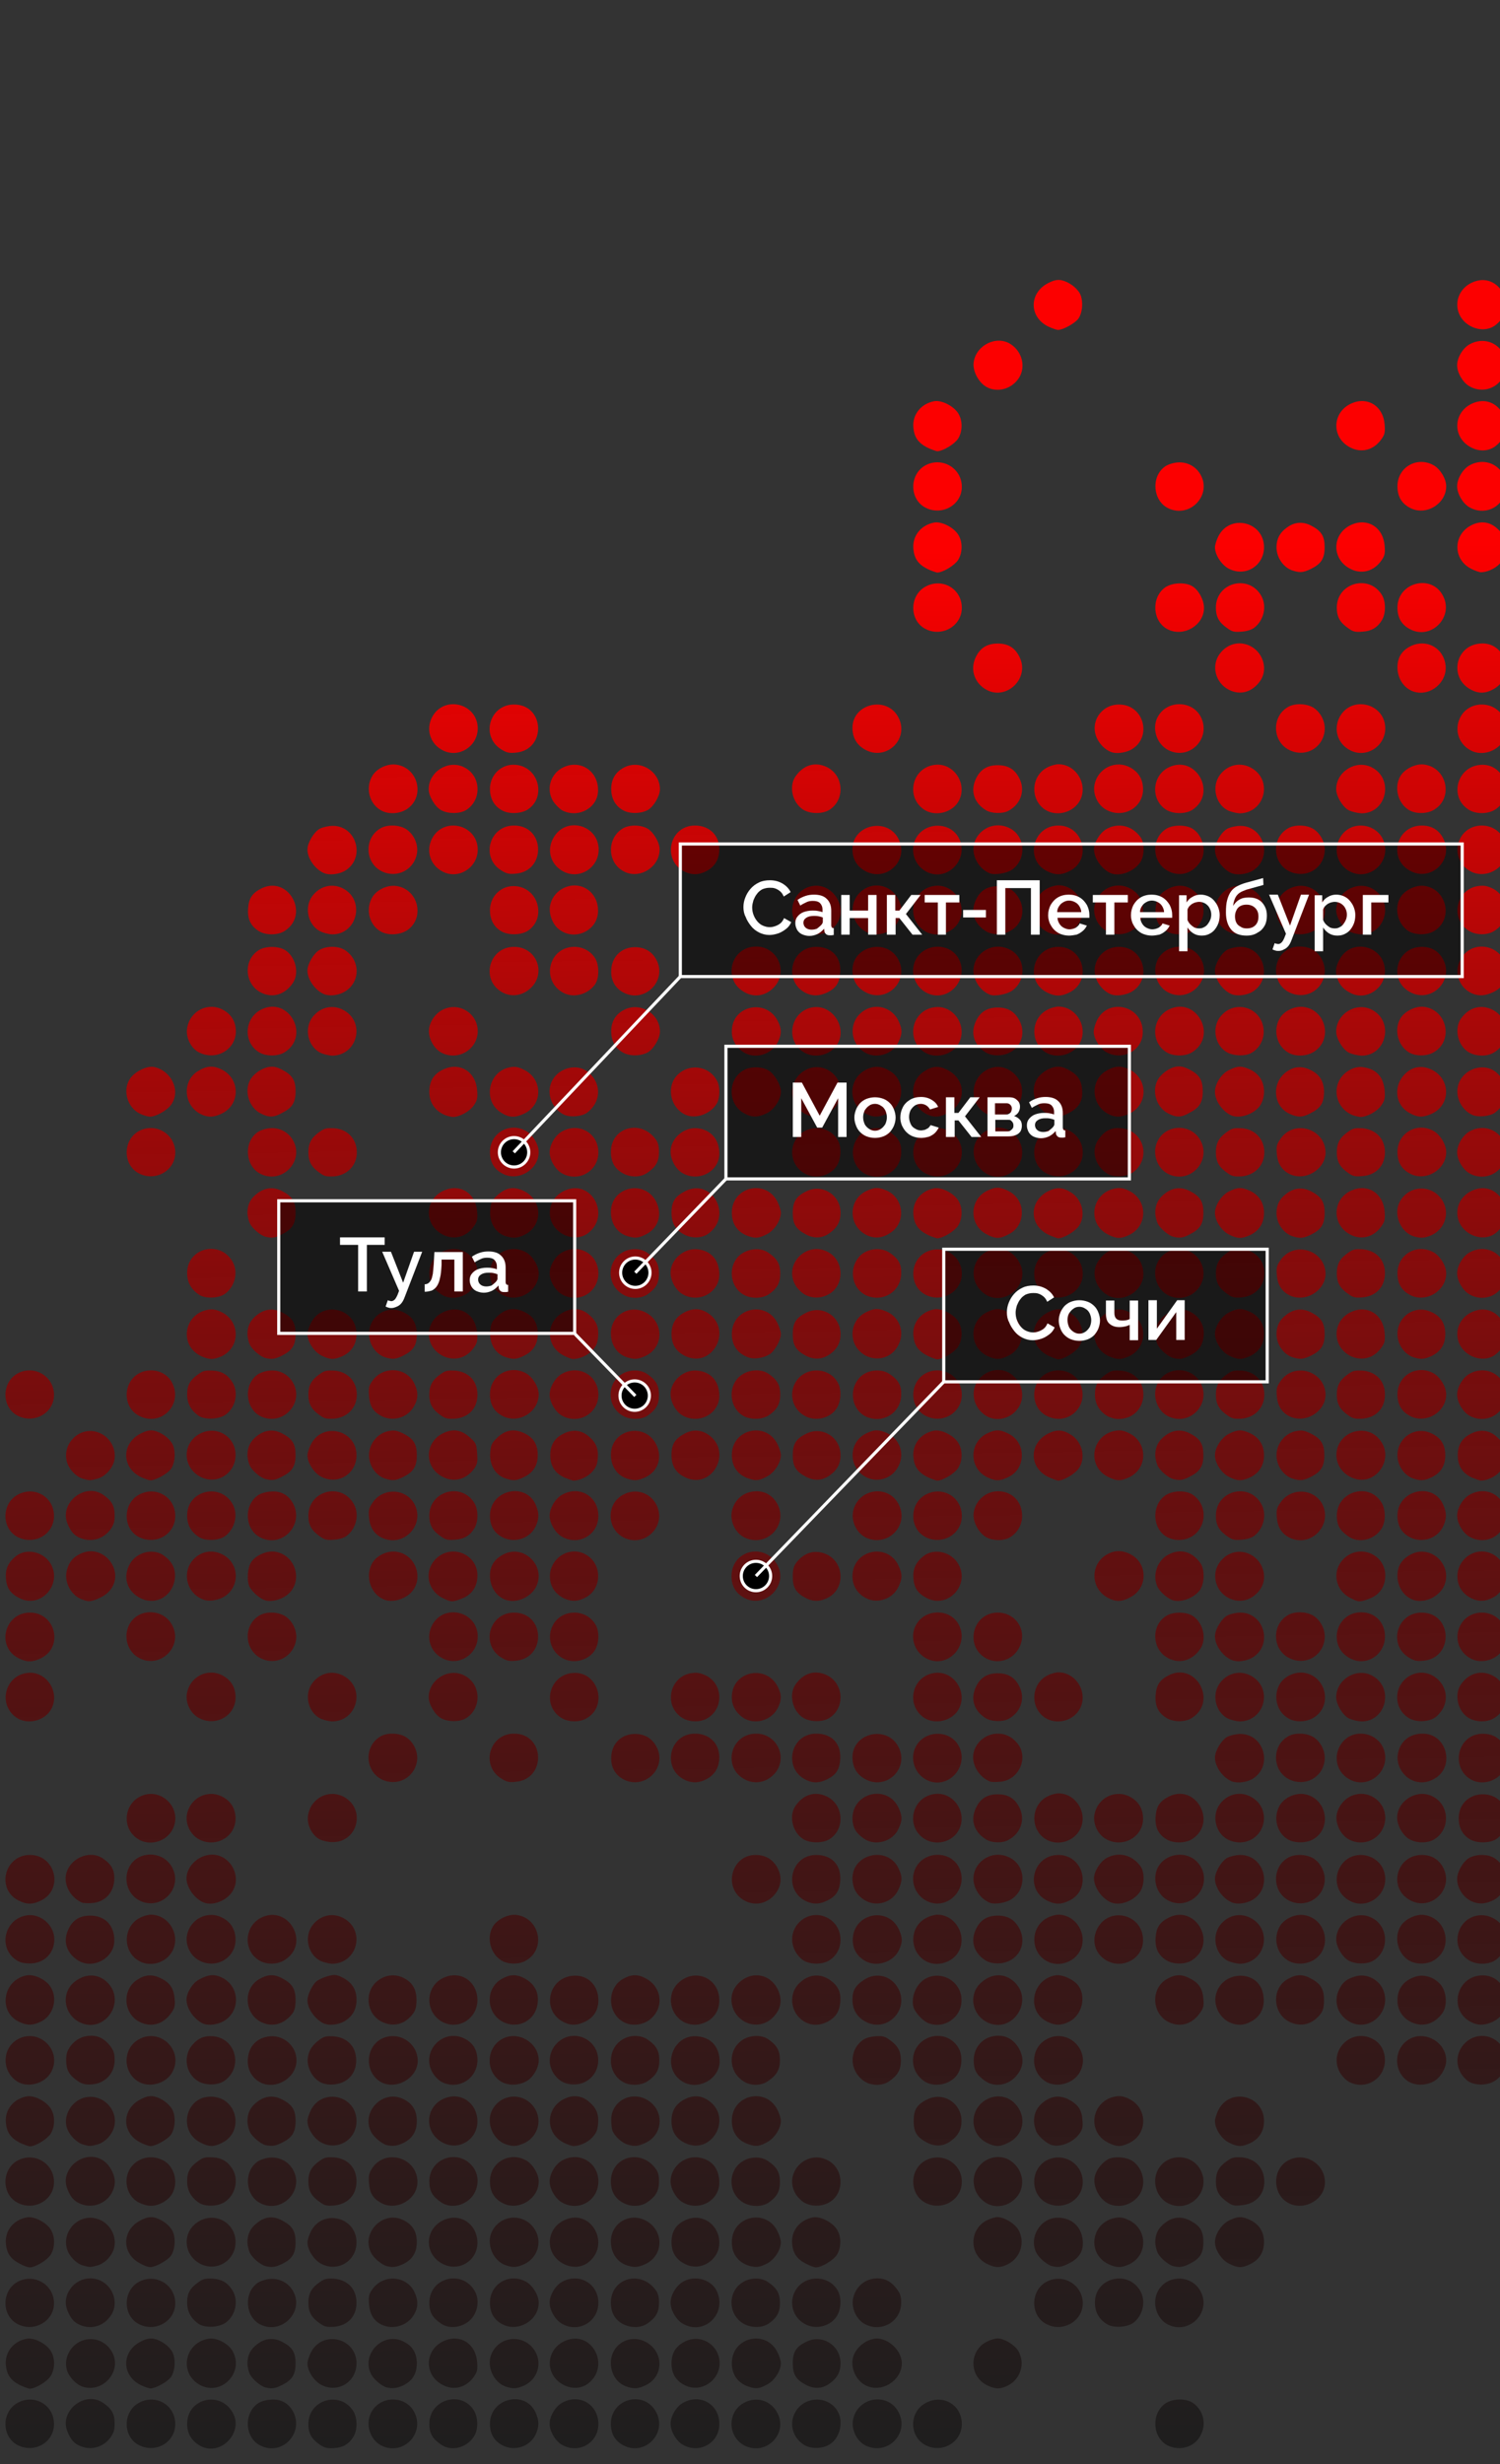 <?xml version="1.0" encoding="utf-8"?>
<!-- Generator: Adobe Illustrator 22.0.0, SVG Export Plug-In . SVG Version: 6.00 Build 0)  -->
<svg version="1.1" id="Слой_1" xmlns="http://www.w3.org/2000/svg" xmlns:xlink="http://www.w3.org/1999/xlink" x="0px" y="0px"
	 viewBox="0 0 480 788" style="enable-background:new 0 0 480 788;" xml:space="preserve">
<rect x="0" y="0" width="480" height="788" fill="#333333" stroke="none"/>
<style type="text/css">
	.st0{fill:url(#path869_1_);}
	.st1{stroke:#FFFFFF;stroke-miterlimit:10;}
	.st2{opacity:0.5;}
	.st3{fill:none;stroke:#FFFFFF;stroke-miterlimit:10;}
	.st4{fill:#FFFFFF;}
	.st5{fill:#FFFFFF;stroke:#FFFFFF;stroke-miterlimit:10;}
</style>
<g id="layer1" transform="translate(-634.017,109.9)">
	<linearGradient id="path869_1_" gradientUnits="userSpaceOnUse" x1="872.001" y1="67.329" x2="881.001" y2="676.298">
		<stop  offset="0" style="stop-color:#FC0000"/>
		<stop  offset="1" style="stop-color:#000000;stop-opacity:0.4"/>
	</linearGradient>
	<path id="path869" class="st0" d="M639.6,672c-5.1-2.7-5.1-10.5-0.1-13.4c5.4-3.1,11.8,0.5,11.8,6.7
		C651.3,671.2,645,674.8,639.6,672L639.6,672z M659.6,672.3c-1.9-0.8-3-2.1-4-4.6c-2.7-6.5,5.5-13.2,11.4-9.2
		c2.8,1.9,3.7,3.6,3.7,6.6c0,2.2-0.3,3-1.4,4.6C666.9,672.8,663.1,673.8,659.6,672.3L659.6,672.3z M678.4,672
		c-5.1-2.7-5.1-10.5-0.1-13.4c5.4-3.1,11.8,0.5,11.8,6.7C690.1,671.2,683.8,674.8,678.4,672z M697.8,672.1c-2.6-1.6-3.9-3.9-3.9-6.9
		c0-8,10.4-10.7,14.5-3.7C712.3,668,704.3,676.1,697.8,672.1z M717.4,672.2c-5-2.4-5.5-10.1-1-13.4c0.9-0.7,2.6-1.2,4.2-1.3
		c3.3-0.3,5.8,1.1,7.3,4C731.3,668.3,724.2,675.6,717.4,672.2L717.4,672.2z M736.5,672c-2.8-1.9-3.8-3.7-3.8-6.7
		c0-8,10.5-10.8,14.5-3.9c1.2,2.1,1.2,5.7,0,7.8c-1.4,2.4-3.3,3.6-6.3,3.8C738.6,673.1,737.9,672.9,736.5,672z M756.1,672.2
		c-4-2-5.4-7.6-2.9-11.3c3.3-4.9,10.8-4.5,13.4,0.6C770.1,668.3,763,675.6,756.1,672.2L756.1,672.2z M775.2,671.9
		c-2.8-1.9-3.8-3.6-3.8-6.7c0-7.8,10.3-10.8,14.3-4.2c1.4,2.3,1.4,6.3-0.1,8.4C783.2,673,778.4,674.1,775.2,671.9L775.2,671.9z
		 M794.8,672.1c-2.7-1.4-4-3.7-4-6.9c0-8.2,11.3-10.9,14.6-3.6c1.2,2.7,1.2,4.5,0,7.1C803.5,672.6,798.6,674.1,794.8,672.1
		L794.8,672.1z M813.8,671.9c-2.1-1.2-3.9-4.3-3.9-6.7c0-2.4,1.8-5.5,4-6.7c5.5-3.1,11.6,0.5,11.6,6.8
		C825.5,671.4,819.1,675,813.8,671.9L813.8,671.9z M833.5,672.1c-2.7-1.4-4-3.7-4-6.9c0-8.1,10.7-10.9,14.5-3.7
		C847.6,668.3,840.3,675.7,833.5,672.1z M852.5,671.9c-2.1-1.2-3.9-4.3-3.9-6.7c0-2.4,1.8-5.5,4-6.7c5.5-3.1,11.6,0.5,11.6,6.7
		C864.3,671.3,857.8,675,852.5,671.9L852.5,671.9z M872.3,672.2c-5.6-2.9-5.6-11,0-13.8c3.9-2,8.4-0.6,10.4,3.2
		C886.4,668.3,879.2,675.6,872.3,672.2L872.3,672.2z M891.4,672c-3.7-2.2-5-6.8-2.9-10.5c2.9-5.2,10.5-5.4,13.5-0.4
		c2,3.2,0.9,8.4-2.2,10.5C897.6,673.2,893.7,673.4,891.4,672L891.4,672z M911.3,672.3c-3.2-1.4-5.1-5.5-4.2-8.9
		c1.9-7.1,11.5-8.2,14.6-1.6C924.9,668.4,918.1,675.3,911.3,672.3L911.3,672.3z M930.1,672c-5.1-2.7-5.2-10.4-0.1-13.3
		c5.5-3.2,11.8,0.3,11.8,6.6C941.8,671.2,935.4,674.8,930.1,672z M1007.8,672.2c-5-2.4-5.5-10.1-1-13.4c2.4-1.7,6.6-1.8,8.9-0.3
		c3.5,2.4,4.5,6.9,2.4,10.6C1016.2,672.7,1011.5,674,1007.8,672.2L1007.8,672.2z M640.3,652.8c-2.9-1.5-4.1-3.3-4.4-6.3
		c-0.4-4.2,2.4-7.7,6.7-8.5c2.3-0.4,6.1,1.5,7.6,3.8c1.5,2.3,1.5,5.8,0,8.2c-1.2,1.8-4.9,4-6.7,4C643,653.9,641.5,653.4,640.3,652.8
		L640.3,652.8z M660.6,653.4c-2.2-0.7-4.6-3.2-5.2-5.5c-1.1-4,1.5-8.4,5.6-9.5c3.7-1,7.4,0.8,9.1,4.3
		C672.9,648.6,667,655.3,660.6,653.4L660.6,653.4z M679,652.8c-6.2-3.1-6.1-10.8,0.1-13.9c1.8-0.9,2.8-1.1,4.1-0.9
		c2.4,0.5,4.9,2.3,6,4.3c1.1,2.2,0.9,6-0.5,8c-1.1,1.5-4.9,3.6-6.5,3.6C681.7,653.9,680.2,653.4,679,652.8L679,652.8z M698.2,652.9
		c-7-3.6-5.3-13.6,2.6-14.9c2.5-0.4,6,1.4,7.5,3.7C712.4,648.4,705.2,656.4,698.2,652.9z M719,653.6c-1.6-0.4-4.2-2.6-5-4.2
		c-0.4-0.8-0.8-2.4-0.8-3.5c0-2.6,1-4.6,3.2-6.2c2.5-1.9,5.2-2.1,7.9-0.7c3.3,1.7,4.3,3.4,4.3,6.9c0,3.6-1.1,5.3-4.3,6.9
		C722.1,653.9,721.1,654.1,719,653.6L719,653.6z M736.9,652.8c-2.4-1.2-4.5-4.5-4.5-6.9c0-0.7,0.5-2.3,1.1-3.5
		c3.7-7.3,14.6-4.7,14.6,3.5C748.1,651.8,742.2,655.5,736.9,652.8L736.9,652.8z M757.8,653.6c-1.6-0.4-4.2-2.6-5-4.2
		c-3.3-6.3,3.5-13.5,9.9-10.7c3.2,1.4,4.7,3.7,4.7,7.2c0,3.4-1.5,5.7-4.5,7.1C760.8,653.9,759.7,654,757.8,653.6L757.8,653.6z
		 M775.7,652.8c-6.1-3.1-5.9-11.3,0.4-14.1c5.2-2.3,10.2,0.9,10.6,6.8c0.2,2.4,0,3.2-1,4.6C783.3,653.6,779.3,654.7,775.7,652.8z
		 M796.1,653.4c-4.3-1.3-6.7-7-4.6-11c2.9-5.6,10.6-5.8,13.8-0.3c2.3,4,0.6,9-3.6,10.9C799.4,654,798.3,654.1,796.1,653.4z
		 M814.4,652.8c-6.1-3.1-5.9-11.3,0.4-14.1c8.6-3.8,14.9,8.2,7.2,13.8C819.8,654,817,654.1,814.4,652.8L814.4,652.8z M834.8,653.4
		c-3.3-1-5.3-4-5.3-7.7c0-5.8,5.9-9.4,11.1-6.7c6,3.1,5.9,11.3-0.2,14C838.1,654,837.1,654.1,834.8,653.4z M853.4,653
		c-3-1.4-4.5-3.7-4.5-7.1c0-3.5,1.5-5.7,4.7-7.2c5.1-2.2,10.7,1.5,10.7,7.2C864.2,651.5,858.4,655.3,853.4,653L853.4,653z
		 M873.8,653.4c-3.6-1.1-5.6-3.8-5.6-7.6c0-8.3,10.9-10.9,14.6-3.5c0.6,1.2,1.1,2.8,1.1,3.5c0,2.5-2.1,5.7-4.5,6.9
		C877,654,875.9,654.1,873.8,653.4L873.8,653.4z M892,652.8c-3.3-1.7-4.3-3.4-4.3-6.9c0-3.6,1-5.3,4.3-6.9c5.1-2.6,11,1.1,11,6.9
		c0,2.6-1,4.6-3.2,6.2C897.4,654,894.7,654.2,892,652.8L892,652.8z M912.2,653.4c-3.8-1.1-6.2-5.6-5.2-9.5c1-3.7,5.6-6.7,9-5.8
		c3.6,0.9,6.6,4.4,6.6,7.8C922.6,650.9,917.1,654.9,912.2,653.4L912.2,653.4z M949.9,652.9c-5.9-2.9-5.8-11.2,0-14
		c1.2-0.6,2.7-1,3.3-1c2.1,0,5.4,2,6.6,3.9c2.4,3.9,0.9,9.1-3.3,11.2C954,654.2,952.6,654.2,949.9,652.9L949.9,652.9z M639.6,633.3
		c-5.1-2.7-5.1-10.5-0.1-13.4c5.3-3,11.8,0.7,11.8,6.8C651.3,632.4,644.9,636.1,639.6,633.3L639.6,633.3z M659.6,633.6
		c-1.9-0.8-3-2.1-4-4.6c-2-4.8,2-10.3,7.3-10.3c6.3,0,10.1,7.4,6.3,12.3C666.9,634.1,663.1,635.1,659.6,633.6L659.6,633.6z
		 M678.4,633.3c-5.1-2.7-5.1-10.5-0.1-13.4c5.3-3,11.8,0.7,11.8,6.8C690.1,632.4,683.7,636.1,678.4,633.3z M697.8,633.4
		c-2.6-1.7-3.9-4-3.9-7c0-3,1-4.7,3.8-6.6c1.4-1,2.2-1.1,4.4-1c3,0.2,4.9,1.4,6.4,3.9c1.9,3.3,0.9,7.9-2.3,10.2
		C704.1,634.4,699.9,634.6,697.8,633.4L697.8,633.4z M717.4,633.5c-4.9-2.4-5.5-10.1-1-13.3c0.8-0.6,2.6-1.2,3.9-1.3
		c3.1-0.3,6,1.2,7.5,3.9C731.5,629.3,724.2,636.8,717.4,633.5L717.4,633.5z M736.5,633.2c-2.8-1.9-3.8-3.7-3.8-6.7s1-4.8,3.8-6.7
		c1.4-1,2.2-1.1,4.4-1c4.4,0.4,7.2,3.3,7.2,7.7s-2.8,7.3-7.2,7.7C738.6,634.3,737.9,634.2,736.5,633.2z M756.1,633.5
		c-2.5-1.2-3.8-3.4-4-6.7c-0.2-2.3,0-3.1,1-4.5c3.4-5,10.9-4.6,13.5,0.7c1.3,2.7,1.3,4.9-0.1,7.3
		C764.5,633.8,759.8,635.3,756.1,633.5z M775.2,633.2c-2.8-1.9-3.8-3.6-3.8-6.7c0-7.7,9.8-10.7,14.2-4.3c2.5,3.6,1.1,9.1-2.9,11.1
		C780.3,634.6,777.2,634.6,775.2,633.2z M794.8,633.4c-2.7-1.4-4-3.7-4-6.9c0-6.1,6.3-9.7,11.6-6.7c2.1,1.2,4,4.3,4,6.7
		C806.4,632.2,799.8,636,794.8,633.4z M813.8,633.2c-2.1-1.2-3.9-4.3-3.9-6.7c0-2.4,1.8-5.5,4-6.7c5.4-3,11.6,0.6,11.6,6.7
		C825.5,632.6,819.1,636.3,813.8,633.2z M833.5,633.4c-2.7-1.4-4-3.7-4-6.9c0-7.9,9.5-10.6,14.3-4.1c0.8,1,1.1,2.2,1.1,4.1
		c0,3-1,4.8-3.8,6.7C839,634.6,836,634.6,833.5,633.4L833.5,633.4z M852.5,633.2c-2.1-1.2-3.9-4.3-3.9-6.7c0-2.5,1.8-5.5,4.1-6.8
		c3.9-2.2,9.2-0.5,10.8,3.3C866.6,630.3,859.2,637.1,852.5,633.2L852.5,633.2z M872.3,633.4c-5.6-2.9-5.6-11,0-13.8
		c2.4-1.2,5.5-1.1,7.5,0.3c2.8,1.9,3.8,3.6,3.8,6.7c0,3-1,4.8-3.8,6.7C877.8,634.5,874.8,634.6,872.3,633.4z M891.4,633.2
		c-3.7-2.1-5-6.8-2.9-10.5c3-5.4,11.1-5.2,13.8,0.3c1.1,2.3,0.8,6-0.7,8.1C899.4,634.2,894.7,635.2,891.4,633.2z M911.3,633.6
		c-3.2-1.4-5.1-5.5-4.2-8.9c1-3.7,4-6,7.8-6c2.4,0,4.4,1.1,6.1,3.4c1.1,1.5,1.4,2.3,1.4,4.5C922.3,632.3,916.6,635.9,911.3,633.6z
		 M968.8,633.3c-5.1-2.7-5.1-10.5-0.1-13.4c5.3-3,11.8,0.7,11.8,6.8C980.5,632.4,974.1,636.1,968.8,633.3L968.8,633.3z M988.3,633.4
		c-2.6-1.6-3.9-3.9-3.9-6.9c-0.1-8,10.5-10.7,14.5-3.8c1.9,3.3,0.9,7.9-2.3,10.3C994.5,634.4,990.3,634.6,988.3,633.4L988.3,633.4z
		 M1007.8,633.5c-3.6-1.8-5.2-6.7-3.4-10.4c2.6-5.5,10.5-5.8,13.6-0.6C1022,629.2,1014.8,636.9,1007.8,633.5L1007.8,633.5z
		 M640.3,614c-2.9-1.5-4.1-3.3-4.4-6.3c-0.4-4.2,2.4-7.7,6.7-8.5c2.3-0.4,6.1,1.5,7.6,3.8c1.5,2.3,1.5,5.8,0,8.2
		c-1.2,1.8-4.9,4-6.7,4C643,615.2,641.5,614.7,640.3,614L640.3,614z M660.6,614.6c-2.2-0.6-4.6-3.1-5.2-5.5
		c-1.5-5.7,3.9-11.1,9.5-9.5c4.1,1.1,6.7,5.5,5.6,9.5c-0.7,2.5-3,4.9-5.4,5.5C662.9,615.2,662.7,615.2,660.6,614.6L660.6,614.6z
		 M679,614c-6.2-3.1-6.1-10.8,0.1-13.9c1.8-0.9,2.8-1.1,4.1-0.9c2.4,0.5,4.9,2.3,6,4.3c1.1,2.2,0.9,6-0.5,8
		c-1.1,1.5-4.9,3.6-6.5,3.6C681.7,615.2,680.2,614.7,679,614L679,614z M698.2,614.1c-5.5-2.8-6-10.1-0.9-13.4
		c5.3-3.5,12.1,0.1,12.1,6.4C709.4,613,703.4,616.7,698.2,614.1z M719,614.8c-1.6-0.4-4.2-2.6-5-4.2c-0.4-0.8-0.8-2.4-0.8-3.5
		c0-2.6,1-4.6,3.3-6.3c2.5-1.9,5-2.1,7.8-0.6c3.3,1.7,4.3,3.4,4.3,7c0,3.6-1.1,5.3-4.3,6.9C722.1,615.1,721.1,615.3,719,614.8
		L719,614.8z M736.9,614.1c-2.4-1.2-4.5-4.5-4.5-6.9c0-0.7,0.5-2.3,1.1-3.5c3.7-7.3,14.6-4.7,14.6,3.5
		C748.1,613.1,742.2,616.8,736.9,614.1z M757.8,614.8c-1.6-0.4-4.2-2.6-5-4.2c-3.3-6.3,3.5-13.5,9.9-10.7c3.2,1.4,4.7,3.7,4.7,7.2
		c0,3.4-1.5,5.7-4.5,7.1C760.8,615.1,759.7,615.3,757.8,614.8L757.8,614.8z M775.7,614.1c-6.1-3.1-5.9-11.3,0.4-14.1
		c5.3-2.3,10.7,1.4,10.7,7.4C786.7,613.2,780.8,616.7,775.7,614.1z M796.1,614.6c-4.3-1.3-6.7-7-4.6-11c2.9-5.6,10.6-5.8,13.8-0.3
		c2.3,4,0.6,9-3.6,10.9C799.4,615.2,798.3,615.3,796.1,614.6L796.1,614.6z M814.4,614.1c-6.1-3.1-5.9-11.3,0.4-14.1
		c8.6-3.8,14.9,8.2,7.2,13.8C819.8,615.3,817,615.4,814.4,614.1L814.4,614.1z M834.8,614.6c-3.3-1-5.3-4-5.3-7.7
		c0-5.8,5.9-9.4,11.1-6.7c6,3.1,5.9,11.3-0.2,14C838.1,615.2,837.1,615.3,834.8,614.6z M853.4,614.2c-3-1.4-4.5-3.7-4.5-7.1
		c0-3.5,1.5-5.7,4.6-7.1c5.2-2.3,10.7,1.5,10.7,7.3C864.2,612.8,858.4,616.6,853.4,614.2L853.4,614.2z M873.8,614.7
		c-3.6-1.1-5.6-3.8-5.6-7.6c0-8.3,10.9-10.9,14.6-3.5c0.6,1.2,1.1,2.8,1.1,3.5c0,2.5-2.1,5.7-4.5,6.9
		C877,615.2,875.9,615.3,873.8,614.7L873.8,614.7z M891.9,614c-2.9-1.5-4.1-3.3-4.4-6.3c-0.4-4.2,2.4-7.7,6.7-8.5
		c2.3-0.4,6.1,1.5,7.6,3.8c1.5,2.3,1.5,5.8,0,8.2c-1.2,1.8-4.9,4-6.7,4C894.6,615.2,893.2,614.7,891.9,614L891.9,614z M949.9,614.1
		c-5.9-2.9-5.8-11.2,0-14c1.2-0.6,2.7-1,3.3-1c2.1,0,5.4,2,6.6,3.9c2.4,3.9,0.9,9.1-3.3,11.2C954,615.4,952.6,615.4,949.9,614.1
		L949.9,614.1z M970.7,614.8c-1.6-0.4-4.2-2.6-5-4.2c-2.6-4.9,1.2-11.3,6.8-11.3c4.5,0,7.6,2.9,8,7.3c0.3,3.3-1.1,5.7-4.4,7.3
		C973.8,615.1,972.7,615.3,970.7,614.8z M988.6,614.1c-7-3.5-5.3-13.6,2.6-14.8c1.3-0.2,2.5,0,4.1,0.8c6,2.9,6.1,11.2,0.1,14.1
		C992.7,615.4,991.4,615.4,988.6,614.1L988.6,614.1z M1009.5,614.8c-1.6-0.4-4.2-2.6-5-4.2c-0.4-0.8-0.8-2.4-0.8-3.5
		c0-2.6,1-4.6,3.2-6.2c2.5-1.9,5.2-2.1,7.9-0.7c3.3,1.7,4.3,3.4,4.3,6.9c0,3.6-1.1,5.3-4.3,6.9
		C1012.6,615.1,1011.5,615.3,1009.5,614.8L1009.5,614.8z M1027.3,614c-2.4-1.2-4.5-4.4-4.5-6.9c0-2.5,2.1-5.7,4.5-6.9
		c2.8-1.4,4.1-1.4,6.9-0.1c2.8,1.4,4.3,3.8,4.3,7c0,3.2-1.5,5.6-4.3,7C1031.4,615.5,1030.1,615.4,1027.3,614L1027.3,614z
		 M639.6,594.5c-5.1-2.7-5.1-10.5-0.1-13.4c5.3-3,11.8,0.7,11.8,6.8C651.3,593.7,644.9,597.3,639.6,594.5L639.6,594.5z M659.6,594.8
		c-1.9-0.8-3-2.1-4-4.6c-2.7-6.5,5.5-13.1,11.4-9.2c2.4,1.6,4.1,5.1,3.7,7.7C669.9,593.9,664.4,596.9,659.6,594.8z M678.3,594.4
		c-2.4-1.4-3.8-3.9-3.8-6.7c0-5.9,6.2-9.5,11.6-6.8c3.6,1.8,5.1,6.8,3.1,10.6c-1.2,2.2-4.2,4-6.9,4
		C681.1,595.5,679.5,595,678.3,594.4L678.3,594.4z M697.8,594.6c-2.6-1.7-3.9-4-3.9-7c0-3,1-4.7,3.8-6.6c1.4-1,2.2-1.1,4.4-1
		c3,0.2,4.9,1.4,6.4,3.9c1.9,3.3,0.9,7.9-2.3,10.2C704.1,595.7,699.9,595.9,697.8,594.6L697.8,594.6z M717.4,594.7
		c-4.9-2.4-5.5-10.1-1-13.3c0.8-0.6,2.6-1.2,3.9-1.3c3.1-0.3,6,1.2,7.5,3.9C731.5,590.6,724.2,598.1,717.4,594.7z M736.5,594.4
		c-2.8-1.9-3.8-3.7-3.8-6.7c0-3,1-4.8,3.8-6.7c1.4-1,2.2-1.1,4.4-1c4.4,0.4,7.2,3.3,7.2,7.7c0,4.3-2.8,7.3-7.2,7.7
		C738.6,595.6,737.9,595.4,736.5,594.4L736.5,594.4z M756,594.6c-2.6-1.4-3.7-3.2-3.9-6.4c-0.2-2.4,0-3.1,1-4.7
		c4.3-6.5,14.5-3.4,14.5,4.4C767.6,593.4,761,597.3,756,594.6L756,594.6z M775.2,594.4c-2.8-1.9-3.8-3.6-3.8-6.7
		c0-7.7,9.8-10.7,14.2-4.3c2.5,3.6,1.1,9.1-2.9,11.1C780.3,595.9,777.2,595.8,775.2,594.4z M794.8,594.6c-2.7-1.4-4-3.7-4-6.9
		c0-6.1,6.3-9.7,11.6-6.7c2.1,1.2,4,4.3,4,6.7C806.4,593.4,799.8,597.3,794.8,594.6z M813.8,594.4c-2.1-1.2-3.9-4.3-3.9-6.7
		c0-2.4,1.8-5.5,4-6.7c5.4-3,11.6,0.6,11.6,6.7C825.5,593.9,819.1,597.5,813.8,594.4L813.8,594.4z M833.5,594.6
		c-2.7-1.4-4-3.7-4-6.9c0-7.9,9.5-10.6,14.3-4.1c0.8,1,1.1,2.2,1.1,4.1c0,3-1,4.8-3.8,6.7C839,595.8,836,595.9,833.5,594.6
		L833.5,594.6z M852.5,594.4c-2.1-1.2-3.9-4.3-3.9-6.7c0-4.4,4.1-8.1,8.5-7.7c4.4,0.4,7.1,3.4,7.1,8.1
		C864.2,593.9,857.7,597.4,852.5,594.4L852.5,594.4z M872.3,594.7c-5.6-2.9-5.6-11,0-13.8c2.4-1.2,5.5-1.1,7.5,0.3
		c2.8,1.9,3.8,3.6,3.8,6.7c0,3-1,4.8-3.8,6.7C877.8,595.8,874.8,595.9,872.3,594.7L872.3,594.7z M891.4,594.5c-1-0.6-2.3-1.9-2.9-3
		c-3.8-6.8,3.9-14.3,10.7-10.4c5.2,3,5,11.1-0.4,13.6C896.4,595.8,893.6,595.7,891.4,594.5L891.4,594.5z M930.1,594.5
		c-5.1-2.7-5.1-10.5-0.1-13.4c5.3-3,11.8,0.7,11.8,6.7C941.8,593.7,935.4,597.3,930.1,594.5L930.1,594.5z M949.3,594.4
		c-3.9-2.6-4.9-7.8-2.2-11.3c2.5-3.3,7.1-4.2,10.3-2c3.9,2.6,4.9,7.8,2.2,11.3C957.1,595.7,952.5,596.6,949.3,594.4z M968.8,594.5
		c-5.1-2.7-5.1-10.5-0.1-13.4c5.3-3,11.8,0.7,11.8,6.8C980.5,593.7,974.1,597.3,968.8,594.5L968.8,594.5z M988,594.4
		c-2.5-1.6-4.2-5.3-3.7-8c0.4-2.4,2.6-5.1,4.8-6c2-0.8,5.8-0.4,7.5,0.9c3.5,2.6,4.3,7.7,1.8,11C995.9,595.6,991.2,596.5,988,594.4
		L988,594.4z M1007.8,594.7c-3.6-1.8-5.2-6.7-3.4-10.4c2.6-5.5,10.5-5.8,13.6-0.6C1022,590.5,1014.8,598.2,1007.8,594.7
		L1007.8,594.7z M1026.9,594.4c-2.8-1.9-3.8-3.7-3.8-6.7s1-4.8,3.8-6.7c1.4-1,2.2-1.1,4.4-1c4.4,0.4,7.2,3.3,7.3,7.6
		c0.1,4.3-2.9,7.4-7.3,7.7C1029.1,595.6,1028.3,595.4,1026.9,594.4z M1046.5,594.7c-5.5-2.7-5.5-11.3,0.1-13.9
		c5.3-2.5,11.4,1.4,11.4,7.2C1058,593.4,1051.6,597.2,1046.5,594.7z M640.3,575.3c-2.9-1.5-4.1-3.3-4.4-6.3
		c-0.4-4.2,2.4-7.7,6.7-8.5c2.3-0.4,6.1,1.5,7.6,3.8c1.5,2.3,1.5,5.8,0,8.2c-1.2,1.8-4.9,4-6.7,4C643,576.4,641.5,575.9,640.3,575.3
		L640.3,575.3z M660.6,575.9c-2.1-0.6-4.5-3.1-5.2-5.4c-1.2-3.9,1.5-8.5,5.6-9.6c5.7-1.5,11.1,3.9,9.5,9.5c-0.7,2.5-3,4.9-5.4,5.5
		C662.9,576.5,662.7,576.5,660.6,575.9L660.6,575.9z M679,575.3c-6.2-3.1-6.1-10.8,0.1-13.9c1.8-0.9,2.8-1.1,4.1-0.9
		c2.4,0.5,4.9,2.3,6,4.3c1.1,2.2,0.9,6-0.5,8c-1.1,1.5-4.9,3.6-6.5,3.6C681.7,576.4,680.2,575.9,679,575.3L679,575.3z M698.2,575.3
		c-7.4-3.7-4.8-14.9,3.4-14.7c8.3,0.1,10.8,11.2,3.4,14.8C702.3,576.7,701,576.7,698.2,575.3L698.2,575.3z M719,576.1
		c-1.6-0.4-4.2-2.6-5-4.2c-0.4-0.8-0.8-2.4-0.8-3.5c0-2.6,1-4.6,3.2-6.2c2.5-1.9,5.2-2.1,7.9-0.7c3.3,1.7,4.3,3.4,4.3,6.9
		c0,3.6-1.1,5.3-4.3,6.9C722.1,576.4,721.1,576.5,719,576.1L719,576.1z M736.9,575.3c-2.4-1.2-4.5-4.5-4.5-6.9
		c0-0.7,0.5-2.3,1.1-3.5c3.7-7.3,14.6-4.7,14.6,3.5C748.1,574.3,742.2,578,736.9,575.3L736.9,575.3z M757.8,576.1
		c-1.6-0.4-4.2-2.6-5-4.2c-3.3-6.3,3.5-13.5,9.9-10.7c3.2,1.4,4.7,3.7,4.7,7.2c0,3.4-1.5,5.7-4.5,7.1
		C760.8,576.4,759.7,576.5,757.8,576.1L757.8,576.1z M775.7,575.3c-6-3.1-5.8-11.4,0.4-14.1c5.3-2.3,10.7,1.4,10.7,7.4
		C786.7,574.4,780.8,578,775.7,575.3L775.7,575.3z M796.1,575.9c-4.3-1.3-6.7-7-4.6-11c2.9-5.6,10.6-5.8,13.8-0.3
		c2.3,4,0.6,9-3.6,10.9C799.4,576.5,798.3,576.6,796.1,575.9z M814.4,575.3c-6.1-3.1-5.8-11.3,0.4-14.1c2.8-1.3,5.6-0.9,7.9,1.2
		c2.2,1.9,3,3.9,2.7,7c-0.2,2-0.6,2.9-1.9,4.3c-1.5,1.6-4.1,2.7-6,2.7C817,576.4,815.6,575.9,814.4,575.3L814.4,575.3z M834.8,575.9
		c-1.8-0.5-4.1-2.7-4.8-4.4c-0.2-0.6-0.4-2.2-0.4-3.5c0-5.7,5.9-9.2,11.1-6.6c6,3.1,5.8,11.3-0.2,14
		C838.1,576.5,837.1,576.6,834.8,575.9z M853.4,575.5c-3-1.4-4.5-3.7-4.5-7.1c0-3.5,1.5-5.7,4.7-7.2c2.7-1.2,5.1-0.9,7.5,0.9
		C868.4,567.7,861.7,579.3,853.4,575.5z M873.8,575.9c-3.6-1.1-5.6-3.8-5.6-7.6c0-8.3,10.9-10.9,14.6-3.5c0.6,1.2,1.1,2.8,1.1,3.5
		c0,2.5-2.1,5.7-4.5,6.9C877,576.5,875.9,576.6,873.8,575.9L873.8,575.9z M930.7,575.3c-3.3-1.7-4.3-3.4-4.3-6.9
		c0-3.6,1-5.3,4.3-6.9c5.1-2.6,11,1.1,11,6.9c0,2.6-1,4.6-3.2,6.2C936.1,576.5,933.4,576.7,930.7,575.3z M949.9,575.4
		c-5.9-2.9-5.8-11.2,0.2-14.1c4-1.9,8.3-0.3,10.3,3.8c1.9,3.9,0.3,8.3-3.7,10.2C954,576.7,952.6,576.7,949.9,575.4L949.9,575.4z
		 M970.7,576.1c-1.6-0.4-4.2-2.6-5-4.2c-0.4-0.8-0.8-2.4-0.8-3.5c0-2.6,1-4.6,3.2-6.2c2.5-1.9,5.2-2.1,7.9-0.7
		c3,1.6,4.2,3.3,4.4,6.6c0.2,2.2,0,3-1,4.4C977.5,575.1,973.6,576.8,970.7,576.1z M988.6,575.3c-7-3.5-5.3-13.6,2.6-14.8
		c1.3-0.2,2.5,0,4.1,0.8c6,2.9,6.1,11.2,0.1,14.1C992.7,576.7,991.4,576.7,988.6,575.3L988.6,575.3z M1027.3,575.3
		c-2.4-1.2-4.5-4.4-4.5-6.9c0-0.7,0.5-2.3,1.1-3.5c3.7-7.4,14.6-4.7,14.6,3.5c0,3.2-1.5,5.6-4.3,7
		C1031.4,576.7,1030.1,576.7,1027.3,575.3L1027.3,575.3z M639.3,555.6c-4.8-3.3-4.6-10.5,0.3-13.3c6.8-3.9,14.5,3.5,10.8,10.4
		C648.4,556.5,642.7,558,639.3,555.6z M658.9,555.6c-2.8-1.9-3.7-3.6-3.7-6.6c0-2.2,0.3-3,1.4-4.6c1.6-2.1,3.9-3.3,6.6-3.3
		c2.4,0,4.4,1.1,6.1,3.3c1.1,1.5,1.4,2.4,1.4,4.5c0,4.5-3.4,7.8-7.9,7.8C661.3,556.8,660,556.4,658.9,555.6L658.9,555.6z M678,555.6
		c-4.8-3.2-4.6-10.5,0.4-13.3c6.8-3.9,14.5,3.5,10.8,10.4C687.2,556.5,681.5,558,678,555.6L678,555.6z M697.5,555.7
		c-4.1-2.4-5-8.1-1.9-11.7c1.9-2.2,4-3,6.8-2.7c7.1,0.8,9.4,9.8,3.6,14.1C704,557,699.9,557.1,697.5,555.7L697.5,555.7z
		 M716.9,555.8c-2.3-1.4-3.6-3.8-3.6-6.5c0-4.5,2.7-7.6,7.1-8c4.5-0.4,8.5,3.2,8.5,7.7C728.9,554.8,721.8,558.8,716.9,555.8
		L716.9,555.8z M736.4,555.9c-2.5-1.4-4.2-4.7-3.9-7.6c0.3-2.5,1.5-4.3,3.9-6c1.4-1,2.2-1.1,4.4-1c4.4,0.4,7.2,3.3,7.2,7.7
		c0,4.3-2.8,7.3-7.2,7.7C738.9,556.8,737.7,556.6,736.4,555.9z M755.7,555.8c-5.1-3.1-4.8-11.2,0.6-13.8c5.3-2.5,11.4,1.4,11.4,7.2
		C767.6,554.8,760.5,558.7,755.7,555.8z M775.2,555.8c-1-0.6-2.2-1.8-2.9-3.1c-3.6-6.8,3.7-14.2,10.5-10.6c2.7,1.4,4,3.7,4,6.9
		C786.7,555,780.5,558.7,775.2,555.8z M794.4,555.8c-5.1-3.1-4.9-10.9,0.4-13.7c5-2.7,11.6,1.2,11.6,6.9c0,2.4-1.8,5.5-4,6.7
		C799.9,557.1,796.6,557.1,794.4,555.8L794.4,555.8z M813.9,555.8c-1-0.5-2.3-1.8-2.9-2.9c-3.9-6.8,3.6-14.5,10.4-10.8
		c5.4,2.9,5.4,10.8,0,13.7C819.2,557,816.1,557,813.9,555.8L813.9,555.8z M833.2,555.8c-5.1-3.1-4.9-10.9,0.4-13.7
		c2.4-1.3,5.5-1.2,7.6,0.2c2.8,1.9,3.8,3.6,3.8,6.7c0,3-1,4.8-3.8,6.7C839,557.1,835.4,557.2,833.2,555.8L833.2,555.8z M852.3,555.7
		c-6.8-4.3-3.1-15.2,4.9-14.4c4.4,0.4,7.1,3.4,7.1,8.1C864.2,555.1,857.2,558.8,852.3,555.7L852.3,555.7z M871.8,555.6
		c-4.7-3.1-4.9-9.8-0.4-13c2.4-1.7,6.2-1.9,8.4-0.4c2.8,1.9,3.8,3.7,3.8,6.7c0,3-1,4.8-3.8,6.7C877.6,557.2,874.1,557.2,871.8,555.6
		L871.8,555.6z M910.5,555.6c-4.7-3.2-4.9-9.8-0.4-13.1c0.8-0.6,2.4-1.1,4-1.2c2.2-0.2,3,0,4.4,1c2.8,1.9,3.8,3.7,3.8,6.7
		c0,3-1,4.8-3.8,6.7C916.4,557.2,912.8,557.2,910.5,555.6L910.5,555.6z M929.7,555.6c-4.8-3.3-4.7-10.4,0.3-13.3c4-2.4,9-0.9,11,3.2
		c1.1,2.3,0.8,6-0.7,8.1C938.1,556.8,932.8,557.8,929.7,555.6L929.7,555.6z M949.3,555.6c-2.8-1.9-3.7-3.6-3.7-6.6
		c0-4.5,3.3-7.9,7.9-7.9c2.9,0,5.3,1.6,6.8,4.5c1.4,2.8,1.2,5.4-0.7,7.9C957.1,556.9,952.5,557.8,949.3,555.6L949.3,555.6z
		 M968.4,555.6c-4.8-3.2-4.6-10.5,0.4-13.3c6.8-3.9,14.5,3.5,10.8,10.4C977.6,556.5,971.9,558,968.4,555.6L968.4,555.6z
		 M1065.6,555.8c-1-0.6-2.2-1.8-2.9-3.1c-3.6-6.8,3.6-14.1,10.5-10.6c2.6,1.3,4,3.8,4,6.9C1077.1,555,1070.9,558.7,1065.6,555.8
		L1065.6,555.8z M1084.8,555.8c-5.1-3.1-4.9-10.9,0.4-13.7c5-2.7,11.6,1.2,11.6,6.9c0,2.4-1.8,5.5-4,6.7
		C1090.3,557.1,1087,557.1,1084.8,555.8L1084.8,555.8z M1103.9,555.7c-0.9-0.6-2.1-1.9-2.6-3c-3.5-6.8,3.9-14.2,10.6-10.6
		c5.4,2.9,5.4,10.8,0,13.7C1109.5,557.1,1106,557,1103.9,555.7L1103.9,555.7z M640,536.6c-6.7-3.3-5-13.4,2.6-14.8
		c2.4-0.4,6.1,1.3,7.6,3.7c2.4,3.7,0.9,9.2-3.1,11.1C644.4,537.9,642.6,537.9,640,536.6L640,536.6z M659.5,536.8
		c-5-2.5-6-9.1-1.9-12.7c3.5-3,7.8-3,10.8,0C674.6,530.3,667.4,540.7,659.5,536.8L659.5,536.8z M678.7,536.7
		c-5.2-2.6-5.7-10.2-0.9-13.4c2.7-1.8,4.9-1.9,7.6-0.6c3.1,1.5,4.2,3.3,4.5,6.6c0.2,2.2,0,3-1,4.4
		C686.4,537.4,682.5,538.6,678.7,536.7L678.7,536.7z M699.2,537.3c-2.8-1.1-5.5-4.7-5.5-7.7c0-2.2,1.9-5.3,3.9-6.4
		c3.1-1.7,4.9-1.9,7.4-0.7c5.8,2.8,6.1,10.8,0.5,14C703.5,537.6,700.8,537.9,699.2,537.3L699.2,537.3z M717.5,536.7
		c-5.3-2.7-5.7-10.5-0.7-13.6c2.7-1.6,4.8-1.8,7.4-0.4c3.3,1.7,4.4,3.4,4.4,7c0,2.2-0.3,3.3-1,4.3
		C724.9,537.5,721.1,538.5,717.5,536.7L717.5,536.7z M737.9,537.3c-2.8-1.1-5.5-4.7-5.5-7.5c0-1.9,1.8-5.5,3.3-6.4
		c0.7-0.4,2.2-1.1,3.4-1.4c2-0.5,2.5-0.5,4.5,0.5c3,1.5,4.5,3.8,4.5,7.1c0,3.1-1.3,5.4-3.9,6.9C742.3,537.6,739.6,537.9,737.9,537.3
		L737.9,537.3z M756.1,536.6c-4.9-2.5-5.6-9.6-1.3-13c2.3-1.8,5-2.3,7.6-1.3c3.3,1.3,4.9,3.7,4.9,7.3c0,2.1-0.3,3.3-1,4.3
		C763.7,537.5,759.9,538.5,756.1,536.6z M775.8,536.8c-5.7-2.8-5.9-11-0.3-14c5.5-2.9,11.3,0.7,11.3,7
		C786.7,535.6,780.9,539.3,775.8,536.8z M794.8,536.6c-5.2-2.8-5.5-10.4-0.5-13.5c2.7-1.6,4.8-1.8,7.4-0.4c3.2,1.6,4.7,4.3,4.4,7.6
		C805.7,536.1,799.9,539.3,794.8,536.6z M814.7,536.9c-7.8-3.5-5.3-14.9,3.3-15c4.3-0.1,7.5,3.3,7.5,7.8c0,3.2-1.4,5.5-4.2,6.9
		C818.8,537.8,816.8,537.9,814.7,536.9z M833.5,536.7c-5.1-2.8-5.3-10.5-0.4-13.6c2.7-1.6,4.8-1.8,7.4-0.4c5.4,2.7,6.2,9.6,1.4,13.3
		C839.5,537.8,836,538.1,833.5,536.7L833.5,536.7z M853.4,537c-5-2.2-6.3-8.8-2.5-12.6c5.2-5.2,13.3-1.9,13.3,5.4c0,3-1.4,5.4-4,6.8
		C857.8,537.8,855.7,537.9,853.4,537L853.4,537z M872.1,536.5c-4-2.3-5.3-7.7-2.6-11.2c3.8-5,10.5-4.6,13.3,0.8
		c1.5,2.9,1.3,5.8-0.6,8.2C879.7,537.6,875.6,538.5,872.1,536.5L872.1,536.5z M892.2,537c-5-2.2-6.3-8.8-2.5-12.6
		c3-3,6.9-3.4,10.2-0.9c2.4,1.8,3.3,3.9,3,6.9c-0.3,3.1-1.5,4.9-4.2,6.3C896.3,537.8,894.3,537.9,892.2,537L892.2,537z M910.8,536.5
		c-2.7-1.5-4-3.9-4-7c0-2.8,1-4.5,3.6-6.2c4-2.7,8.9-1.4,11.1,2.8C925.1,533,917.6,540.4,910.8,536.5z M930.9,537
		c-1.8-0.8-4.1-3.4-4.6-5.1c-0.8-3.4,1-7.5,4-9.1c5.2-2.7,11.4,1.1,11.4,6.9C941.8,535.3,936,539.2,930.9,537L930.9,537z
		 M949.9,536.8c-5-2.5-6-9.1-1.9-12.7c3.5-3.1,7.7-3.1,10.8,0C965,530.3,957.7,540.7,949.9,536.8L949.9,536.8z M969.1,536.6
		c-6.7-3.3-5-13.4,2.6-14.8c2.2-0.4,5.9,1.3,7.4,3.3c2.6,3.6,1.1,9.5-2.9,11.5C973.6,537.9,971.7,537.9,969.1,536.6L969.1,536.6z
		 M1007.9,536.7c-5.3-2.7-5.7-10.5-0.7-13.6c2.7-1.6,4.8-1.8,7.4-0.4c3.1,1.5,4.2,3.3,4.5,6.6c0.2,2.2,0,3-1,4.4
		C1015.6,537.4,1011.7,538.6,1007.9,536.7L1007.9,536.7z M1027.4,536.8c-3.4-1.7-5.2-5.7-4.2-9.2c2.3-7.6,13.5-7.6,15,0.1
		c0.8,4-0.6,7.2-3.9,8.9C1032,537.9,1029.7,537.9,1027.4,536.8L1027.4,536.8z M1046.5,536.6c-5.2-2.7-5.6-10.5-0.6-13.5
		c2.7-1.6,4.8-1.8,7.4-0.4c3.3,1.7,4.4,3.4,4.4,7c0,2.2-0.3,3.3-1,4.3C1054.1,537.5,1050.3,538.5,1046.5,536.6L1046.5,536.6z
		 M1066.2,536.8c-4-2-5.6-6.5-3.7-10.4c1.2-2.5,2.5-3.5,5.4-4.3c3.5-1,7.5,1.1,8.8,4.5C1079.3,533.3,1072.5,539.9,1066.2,536.8z
		 M1085.3,536.6c-2.6-1.4-4.1-3.8-4.1-6.8c0-3.9,2.2-6.6,6.2-7.7c2.7-0.7,5.9,0.5,7.8,2.9c1.8,2.4,2,6.8,0.3,9
		C1092.8,537.6,1089,538.5,1085.3,536.6z M1105.1,536.9c-7.8-3.5-5.2-15.1,3.4-15.1c4.2,0,7.5,3.4,7.5,7.9c0,3.2-1.4,5.5-4.2,6.9
		C1109.2,537.8,1107.2,537.9,1105.1,536.9z M639.2,516.9c-6-4-3.7-13.3,3.5-14.3c4.4-0.6,8.7,3.2,8.7,7.7c0,4.5-3.3,7.7-7.8,7.7
		C641.7,518,640.4,517.7,639.2,516.9L639.2,516.9z M659.1,517.1c-3.7-2.3-5-6-3.3-9.8c1.4-3.2,3.7-4.6,7.1-4.6
		c4.7,0,7.7,3.1,7.7,7.9C670.7,516.2,663.9,520,659.1,517.1z M678,516.9c-4.9-3.3-4.4-10.9,0.8-13.5c1.1-0.6,2.7-1,3.5-1
		c5.7,0,9.6,6.5,6.9,11.6C687.1,518,681.7,519.4,678,516.9z M697.5,516.9c-2.6-1.5-4.1-4.7-3.7-7.6c0.9-5.6,6.8-8.5,11.6-5.8
		c2.7,1.5,4,3.9,4,7C709.3,516.5,702.8,520,697.5,516.9L697.5,516.9z M716.9,517c-5.2-3.2-4.7-11,0.8-13.7
		c8.6-4.1,15.6,8.1,7.7,13.4C723.1,518.4,719.3,518.5,716.9,517z M736.4,517.1c-3.9-2.1-5.1-7.7-2.4-11.3c2.5-3.3,6.6-4.2,10.1-2.2
		c7,4,4.2,14.5-3.9,14.5C739.1,518,737.4,517.6,736.4,517.1z M794.4,517c-3.5-2.2-4.8-7.3-2.6-10.9c1.4-2.3,5-4,7.6-3.6
		c7.2,1,9.4,10.6,3.2,14.4C800.4,518.4,796.6,518.4,794.4,517L794.4,517z M891.1,517c-0.9-0.5-2.1-1.9-2.7-3.1
		c-3.4-6.7,3.5-13.8,10.2-10.6c5.5,2.7,5.9,10.5,0.8,13.7C897.2,518.4,893.2,518.4,891.1,517L891.1,517z M910.7,517.1
		c-2.5-1.5-3.8-3.8-3.8-6.6c0-8.5,11.3-11,14.8-3.3c1.2,2.7,1.2,4-0.1,6.7C919.7,517.7,914.3,519.3,910.7,517.1L910.7,517.1z
		 M929.7,516.9c-4.9-3.4-4.5-10.9,0.8-13.5c1.1-0.6,2.7-1,3.5-1c5.6,0,9.5,6.4,6.9,11.6C938.9,517.9,933.3,519.4,929.7,516.9
		L929.7,516.9z M949.5,517.1c-3.7-2.3-5-6-3.3-9.8c1.4-3.2,3.7-4.6,7.1-4.6c3.5,0,5.7,1.5,7.2,4.7c1.6,3.7,0.3,7.7-3.2,9.6
		C955,518.3,951.6,518.3,949.5,517.1L949.5,517.1z M968.4,516.9c-4.9-3.3-4.4-10.9,0.8-13.5c1.1-0.6,2.7-1,3.5-1
		c5.7,0,9.6,6.5,6.9,11.6C977.5,518,972.1,519.4,968.4,516.9z M988,517c-3.4-2-4.7-5.9-3.1-9.6c3.5-8,15-5.4,14.9,3.3
		C999.7,516.5,993.2,520,988,517L988,517z M1007.3,517c-2.6-1.6-3.7-3.8-3.5-7.1c0.2-3.4,1.3-5.1,4.3-6.6c8.5-4.2,15.5,8.1,7.6,13.5
		C1013.6,518.4,1009.6,518.4,1007.3,517L1007.3,517z M1026.8,517.1c-3.9-2.1-5.1-7.7-2.4-11.3c2.5-3.3,6.6-4.2,10.1-2.2
		c7,4,4.2,14.5-3.9,14.5C1029.5,518,1027.8,517.6,1026.8,517.1z M1046.1,517c-3.5-2.1-4.7-6.9-2.7-10.6c1.3-2.5,4.7-4.2,7.6-3.9
		c7.2,0.8,9.6,10.2,3.7,14.2C1052.2,518.4,1048.4,518.5,1046.1,517L1046.1,517z M1065.6,517.1c-2-1.1-4-4.5-4-6.7
		c0-5.7,6.4-9.6,11.4-7c5.4,2.7,5.7,10.5,0.5,13.7C1071.4,518.3,1067.9,518.3,1065.6,517.1L1065.6,517.1z M1084.8,517
		c-3.5-2.2-4.8-7.3-2.6-10.9c1.4-2.3,5-4,7.6-3.6c7.2,1,9.4,10.6,3.2,14.4C1090.8,518.4,1087.1,518.4,1084.8,517z M1103.8,516.8
		c-6-4.1-3.6-13.5,3.6-14.2c2.9-0.3,6.3,1.4,7.6,3.9c2,3.7,0.7,8.5-2.7,10.6C1109.9,518.5,1106.1,518.4,1103.8,516.8z M640,497.9
		c-7.3-3.6-4.6-14.6,3.6-14.6c8.2,0,10.9,11,3.5,14.6C644.4,499.2,642.6,499.2,640,497.9L640,497.9z M660.4,498.6
		c-3.5-1.4-5.9-5.4-5.3-8.8c0.9-5.3,7.5-8.3,11.8-5.4c2.7,1.8,3.7,3.6,3.7,6.3c0,4.5-2.9,7.7-7.2,8
		C662.2,498.8,660.8,498.7,660.4,498.6L660.4,498.6z M678.7,497.9c-3.8-1.9-5.3-6.7-3.4-10.6c2.7-5.5,10.9-5.5,13.8,0
		C692.7,494,685.5,501.3,678.7,497.9L678.7,497.9z M699.2,498.5c-2.8-1.1-5.5-4.7-5.5-7.7c0-3.9,3.9-7.6,8.2-7.6
		c5.7,0,9.5,6.7,6.6,11.6C706.7,497.9,702.1,499.7,699.2,498.5L699.2,498.5z M872.1,497.8c-6.8-3.9-4.1-14.5,3.7-14.5
		c3.2,0,5.5,1.4,7,4.1c1.5,2.8,1.3,5.7-0.6,8.2C879.7,498.9,875.6,499.8,872.1,497.8L872.1,497.8z M892.2,498.2
		c-7.7-3.4-5.4-14.9,3-14.9c5,0,8,3.2,7.7,8.1c-0.2,3.3-1.3,5.1-4.2,6.5C896.3,499.1,894.3,499.1,892.2,498.2L892.2,498.2z
		 M910.8,497.8c-2.7-1.6-4-3.9-4-7.1c0.1-7.9,11.3-10.3,14.7-3.2c1.3,2.7,1.3,4,0.1,6.7C919.8,498.4,914.7,500.1,910.8,497.8z
		 M931.2,498.3c-4.3-1.7-6.3-6.9-4.1-11c2.9-5.4,11.1-5.4,13.8,0C944.1,493.7,937.7,500.9,931.2,498.3L931.2,498.3z M950.8,498.6
		c-2-0.8-3.7-2.5-4.6-4.6c-3-6.8,4.5-13.4,11.2-9.7c4.9,2.7,5.1,9.8,0.5,13C956.2,498.6,952.4,499.2,950.8,498.6L950.8,498.6z
		 M969.1,497.9c-7.3-3.6-4.6-14.6,3.6-14.6c8.2,0,10.8,11.1,3.5,14.6C973.6,499.2,971.7,499.2,969.1,497.9L969.1,497.9z
		 M989.6,498.5c-2.8-1.1-5.5-4.7-5.5-7.7c0-2.2,1.9-5.3,4-6.5c3.8-2.1,8.1-1.1,10.8,2.5c1.4,1.8,1.4,5.8,0.1,8
		C997.1,497.9,992.6,499.7,989.6,498.5L989.6,498.5z M1007.9,497.9c-2.6-1.3-4.2-4.1-4.2-7.1c0-7.9,10.9-10.5,14.7-3.5
		C1021.9,494,1014.6,501.3,1007.9,497.9z M1028.3,498.5c-2.9-1.1-5.5-4.7-5.5-7.6c0-2.2,2.1-5.7,4-6.7c1-0.5,2.8-0.9,4.1-0.9
		c7.8,0,10.6,10.6,3.7,14.5C1032.7,498.8,1030,499.2,1028.3,498.5L1028.3,498.5z M1046.5,497.9c-5.3-2.7-5.6-10.5-0.5-13.6
		c2.2-1.4,6-1.3,8.3,0.1c2.4,1.5,3.9,4.6,3.6,7.4C1057.3,497.3,1051.6,500.4,1046.5,497.9L1046.5,497.9z M1066.2,498.1
		c-4.1-2-5.6-6.7-3.5-10.7c3.8-7.1,14.6-4.4,14.6,3.7C1077.2,496.8,1071.2,500.6,1066.2,498.1L1066.2,498.1z M1085.3,497.8
		c-7.2-3.8-4.5-14.5,3.7-14.5c3.1,0,5.5,1.4,6.9,4.2C1099.3,494.2,1092,501.4,1085.3,497.8z M1105.1,498.2c-2.8-1.2-4.8-4.3-4.8-7.2
		c0-2.3,1.8-5.4,3.6-6.6c2.3-1.4,6.1-1.5,8.3-0.1c5.2,3.2,4.8,11.2-0.6,13.6C1109.3,499,1107.2,499.1,1105.1,498.2L1105.1,498.2z
		 M678,478.1c-5-3.3-4.4-10.9,0.9-13.5c6.7-3.3,13.8,4,10.3,10.6C687.1,479.2,681.7,480.6,678,478.1z M697.5,478.2
		c-2.6-1.5-4.1-4.7-3.7-7.6c0.9-5.6,6.8-8.5,11.6-5.8c2.7,1.5,4,3.9,4,7C709.3,477.7,702.8,481.2,697.5,478.2L697.5,478.2z
		 M736.3,478.3c-2.5-1.3-4.2-4.8-3.7-7.7c0.9-5.6,6.8-8.5,11.6-5.8c7,4,4.2,14.5-3.8,14.4C739.1,479.2,737.3,478.8,736.3,478.3
		L736.3,478.3z M891,478.2c-3.4-2.2-4.6-7.3-2.5-10.5c2.6-3.8,6.3-4.9,10.1-3.1c5.5,2.7,5.9,10.5,0.8,13.7
		C897.1,479.6,893.2,479.6,891,478.2L891,478.2z M910.5,478.1c-2.6-1.8-3.6-3.5-3.7-6.3c-0.1-8.6,11.3-11.2,14.8-3.5
		c1.2,2.7,1.2,4-0.1,6.7C919.7,479,914.1,480.6,910.5,478.1z M929.6,478c-5.9-4-3.7-13.3,3.5-14.2c6-0.8,10.6,5.9,7.8,11.4
		C938.9,479.2,933.4,480.6,929.6,478L929.6,478z M949.5,478.3c-3.7-2.3-5-6-3.3-9.8c1.4-3.2,3.7-4.6,7.1-4.6c3.5,0,5.7,1.5,7.1,4.6
		c1.7,3.8,0.1,8-3.7,10C954.8,479.6,951.4,479.5,949.5,478.3L949.5,478.3z M968.4,478.1c-4.9-3.3-4.4-10.9,0.8-13.5
		c1.1-0.6,2.7-1,3.5-1c5.7,0,9.6,6.5,6.9,11.6C977.5,479.2,972.1,480.6,968.4,478.1L968.4,478.1z M987.9,478.2
		c-2.6-1.5-4.1-4.7-3.7-7.6c0.9-5.6,6.8-8.5,11.6-5.8c2.7,1.5,4,3.9,4,7C999.7,477.7,993.2,481.2,987.9,478.2L987.9,478.2z
		 M1007.3,478.3c-2.6-1.6-3.7-3.8-3.5-7.1c0.2-3.4,1.3-5.1,4.3-6.6c8.5-4.2,15.5,8.1,7.6,13.5
		C1013.6,479.6,1009.6,479.7,1007.3,478.3L1007.3,478.3z M1026.8,478.3c-3.9-2.1-5.1-7.7-2.4-11.3c2.5-3.3,6.6-4.2,10.1-2.2
		c7,4,4.2,14.5-3.9,14.5C1029.5,479.3,1027.8,478.9,1026.8,478.3L1026.8,478.3z M1046.1,478.3c-3.5-2.1-4.7-6.9-2.7-10.6
		c1.3-2.5,4.7-4.2,7.6-3.9c7.3,0.8,9.6,10.6,3.4,14.4C1052.1,479.6,1048.3,479.6,1046.1,478.3L1046.1,478.3z M1065.6,478.3
		c-2.4-1.3-4.2-4.7-3.9-7.5c0.3-2.6,2.2-5.2,4.6-6.3c5.1-2.4,11,1.3,11,7C1077.2,477.5,1070.9,481.2,1065.6,478.3z M1084.6,478
		c-1.9-1.3-3.5-4.3-3.5-6.6c0-5.5,6.5-9.4,11.4-6.8c5.4,2.7,5.7,10.5,0.5,13.7C1090.7,479.7,1087,479.6,1084.6,478z M1104.4,478.3
		c-2.4-1.4-3.6-3.8-3.6-6.7c0-9.8,14.4-10.5,15.5-0.7c0.3,2.8-1.2,5.9-3.6,7.4C1110.5,479.6,1106.7,479.6,1104.4,478.3L1104.4,478.3
		z M756.1,459.1c-5.3-2.7-5.6-10.5-0.5-13.6c2.2-1.4,6-1.3,8.3,0.1c2.4,1.5,3.9,4.6,3.6,7.4C766.8,458.6,761.1,461.6,756.1,459.1z
		 M794.5,458.9c-6.8-4.1-3.9-14.4,4-14.4c10,0,10.4,14.6,0.5,15.4C797,460.2,796.1,459.9,794.5,458.9L794.5,458.9z M833.5,459.1
		c-2.5-1.3-4-3.8-3.9-6.8c0-4.5,3.2-7.7,7.6-7.7c3.1,0,5.5,1.4,6.9,4.1C847.7,455.4,840.3,462.7,833.5,459.1L833.5,459.1z
		 M853.4,459.4c-7.7-3.4-5.4-14.9,3-14.9c4.6,0,7.8,3.1,7.8,7.6c0,3.1-1.4,5.5-4,6.9C857.8,460.3,855.7,460.4,853.4,459.4z
		 M872.1,459c-7-4-4.2-14.5,3.9-14.5c6.4,0,10.1,7.2,6.3,12.3C879.7,460.1,875.6,461,872.1,459L872.1,459z M892.2,459.4
		c-7.7-3.4-5.4-14.9,3-14.9c5,0,8,3.2,7.7,8.1c-0.2,3.3-1.3,5.1-4.2,6.5C896.3,460.3,894.3,460.4,892.2,459.4L892.2,459.4z
		 M910.8,459c-2.7-1.5-4-3.9-4-7c0.1-7.9,11.3-10.3,14.8-3.1C925,455.8,917.5,462.8,910.8,459L910.8,459z M931.2,459.6
		c-4.3-1.7-6.3-6.9-4.1-11c2.9-5.4,11.1-5.4,13.8,0C944.1,454.9,937.7,462.2,931.2,459.6L931.2,459.6z M950.8,459.8
		c-3.5-1.4-5.9-5.4-5.3-8.8c0.6-3.7,4-6.5,7.8-6.5c2.5,0,4.5,1,6.2,3c3.9,4.6,0.6,12-5.6,12.4C952.6,460,951.2,460,950.8,459.8
		L950.8,459.8z M1028.3,459.8c-2.9-1.1-5.5-4.7-5.5-7.6c0-2.2,2.1-5.7,4-6.7c1-0.5,2.8-0.9,4.1-0.9c7.8,0,10.6,10.6,3.7,14.5
		C1032.7,460.1,1030,460.4,1028.3,459.8L1028.3,459.8z M1046.5,459.1c-5.3-2.7-5.6-10.5-0.5-13.6c2.2-1.4,6-1.3,8.3,0.1
		c2.4,1.5,3.9,4.6,3.6,7.4C1057.3,458.6,1051.6,461.6,1046.5,459.1L1046.5,459.1z M1066.2,459.3c-4.1-2-5.6-6.7-3.5-10.7
		c3.8-7.1,14.6-4.4,14.6,3.7C1077.2,458,1071.2,461.8,1066.2,459.3L1066.2,459.3z M1085.9,459.4c-3.2-1.4-5.3-5.3-4.5-8.7
		c0.8-3.9,3.8-6.2,7.9-6.2c7.9,0,10.5,11,3.4,14.6C1090.5,460.3,1088.1,460.4,1085.9,459.4z M1104.8,459.2
		c-5.2-2.8-5.3-10.5-0.3-13.6c2.4-1.5,6.2-1.4,8.5,0.2c2.3,1.5,3.7,4.9,3.3,7.7C1115.4,458.7,1109.4,461.7,1104.8,459.2
		L1104.8,459.2z M639.3,439.4c-6-4.1-3.8-13.4,3.4-14.3c6-0.8,10.6,5.9,7.8,11.4C648.5,440.4,642.9,441.8,639.3,439.4z M697.5,439.4
		c-2.6-1.5-4.1-4.7-3.7-7.6c0.9-5.6,6.8-8.5,11.6-5.8c2.7,1.5,4,3.9,4,7C709.3,439,702.8,442.4,697.5,439.4L697.5,439.4z
		 M736.4,439.6c-3.9-2.1-5.1-7.7-2.4-11.3c2.5-3.3,6.6-4.2,10.1-2.2c7,4,4.2,14.5-3.9,14.5C739.1,440.5,737.4,440.1,736.4,439.6z
		 M775.2,439.6c-2-1.1-4-4.5-4-6.7c0-5.7,6.4-9.6,11.4-7c5.4,2.7,5.7,10.5,0.5,13.7C781,440.8,777.5,440.8,775.2,439.6L775.2,439.6z
		 M813.4,439.3c-6.1-4.1-3.5-13.6,3.9-14.2c8-0.7,11.4,10.3,4.6,14.4C819.5,441,815.7,440.9,813.4,439.3z M852.1,439.3
		c-6-4.1-3.6-13.5,3.6-14.2c1.7-0.2,2.7,0.1,4.4,0.9c5.3,2.8,5.5,10.4,0.4,13.5C858.2,441,854.4,440.9,852.1,439.3L852.1,439.3z
		 M871.8,439.4c-2.3-1.6-3.7-4-3.6-6.7c0.1-8.2,11-10.5,14.7-3.2c1.3,2.5,1.3,4.4-0.1,7C880.7,440.4,875.4,441.8,871.8,439.4
		L871.8,439.4z M891,439.4c-3.4-2.2-4.6-7.3-2.5-10.5c2.6-3.8,6.3-4.9,10.1-3.1c5.5,2.7,5.9,10.5,0.8,13.7
		C897.1,440.9,893.2,440.8,891,439.4L891,439.4z M929.7,439.4c-6-4.1-3.8-13.4,3.4-14.3c6-0.8,10.6,5.9,7.8,11.4
		C938.9,440.4,933.3,441.8,929.7,439.4z M949.5,439.6c-3.7-2.3-5-6-3.3-9.8c1.4-3.2,3.7-4.6,7.1-4.6c3.5,0,5.7,1.5,7.1,4.6
		c1.7,3.8,0.1,8-3.7,10C954.8,440.8,951.4,440.7,949.5,439.6L949.5,439.6z M968.4,439.4c-4.9-3.3-4.4-10.9,0.8-13.5
		c1.1-0.6,2.7-1,3.5-1c5.7,0,9.6,6.5,6.9,11.6C977.5,440.5,972.1,441.8,968.4,439.4z M1007.3,439.5c-2.6-1.6-3.7-3.8-3.5-7.1
		c0.2-3.4,1.3-5.1,4.3-6.6c8.5-4.2,15.5,8.1,7.6,13.5C1013.6,440.9,1009.6,440.9,1007.3,439.5L1007.3,439.5z M1026.8,439.6
		c-3.9-2.1-5.1-7.7-2.4-11.3c2.5-3.3,6.6-4.2,10.1-2.2c7,4,4.2,14.5-3.9,14.5C1029.5,440.5,1027.8,440.1,1026.8,439.6z
		 M1046.1,439.5c-3.5-2.1-4.7-6.9-2.7-10.6c1.3-2.5,4.7-4.2,7.6-3.9c7.2,0.8,9.6,10.2,3.7,14.2
		C1052.2,440.9,1048.4,441,1046.1,439.5L1046.1,439.5z M1065.6,439.6c-2-1.1-4-4.5-4-6.7c0-5.7,6.4-9.6,11.4-7
		c7.2,3.7,4.7,14.7-3.3,14.7C1068.3,440.5,1066.6,440.1,1065.6,439.6z M1084.8,439.5c-5-3.1-4.9-10.4,0.2-13.4
		c6.6-3.9,14.3,3.4,10.8,10.3c-0.6,1.1-1.8,2.5-2.8,3.1C1090.8,440.8,1087.1,440.9,1084.8,439.5z M1103.7,439.3
		c-3.4-2.3-4.4-7.7-2-10.8c2.6-3.5,6.5-4.4,10.1-2.5c5.3,2.8,5.5,10.4,0.4,13.5C1109.9,441,1106.1,440.9,1103.7,439.3z M640,420.4
		c-7.3-3.6-4.6-14.6,3.6-14.6c8.2,0,10.9,11,3.5,14.6C644.4,421.7,642.6,421.7,640,420.4L640,420.4z M678.7,420.4
		c-3.8-1.9-5.3-6.7-3.4-10.6c2.7-5.5,10.9-5.5,13.8,0C692.7,416.5,685.5,423.8,678.7,420.4L678.7,420.4z M717.5,420.4
		c-5.3-2.7-5.7-10.5-0.6-13.6c2.2-1.4,6-1.3,8.3,0.1c2.4,1.5,3.9,4.6,3.6,7.4C728.1,419.8,722.4,422.9,717.5,420.4L717.5,420.4z
		 M775.8,420.5c-4.1-2-5.6-6.7-3.5-10.7c3.8-7.1,14.6-4.4,14.6,3.7C786.8,419.3,780.8,423,775.8,420.5L775.8,420.5z M794.5,420.2
		c-6.8-4.1-3.9-14.4,4-14.4c10,0,10.4,14.6,0.5,15.4C797,421.4,796.1,421.2,794.5,420.2z M814.7,420.7c-4.2-1.9-5.9-6.7-3.8-10.8
		c2.7-5.3,10.5-5.5,13.6-0.4c1.4,2.2,1.3,6-0.1,8.3C822.5,420.9,818.1,422.2,814.7,420.7z M931.2,420.8c-4.3-1.7-6.3-6.9-4.1-11
		c2.9-5.4,11.1-5.4,13.8,0C944.1,416.2,937.7,423.4,931.2,420.8L931.2,420.8z M949.9,420.6c-7.4-3.7-4.8-14.8,3.4-14.8
		c5.9,0,9.6,5.9,6.9,11.1C958.3,420.8,953.7,422.4,949.9,420.6z M1007.9,420.4c-5.3-2.7-5.7-10.5-0.6-13.6c2.2-1.3,6.1-1.3,8.3,0
		c3.4,2.1,4.7,7.4,2.5,10.6C1015.6,421.1,1011.6,422.3,1007.9,420.4L1007.9,420.4z M1028.3,421c-2.9-1.1-5.5-4.7-5.5-7.6
		c0-2.2,2.1-5.7,4-6.7c1-0.5,2.8-0.9,4.1-0.9c7.8,0,10.6,10.6,3.7,14.5C1032.7,421.3,1030,421.7,1028.3,421L1028.3,421z
		 M1046.5,420.3c-5.3-2.7-5.6-10.5-0.5-13.6c2.2-1.4,6-1.3,8.3,0.1c2.4,1.5,3.9,4.6,3.6,7.4C1057.3,419.8,1051.6,422.9,1046.5,420.3
		L1046.5,420.3z M1066.2,420.5c-7.5-3.7-4.9-14.8,3.4-14.8c4.4,0,7.6,3.2,7.6,7.7C1077.2,419.3,1071.3,423.1,1066.2,420.5
		L1066.2,420.5z M1084.9,420.2c-6.8-4.1-3.9-14.4,4-14.4c10,0,10.4,14.6,0.5,15.4C1087.4,421.4,1086.6,421.2,1084.9,420.2z
		 M1105.1,420.7c-4.2-1.9-5.9-6.7-3.8-10.8c2.7-5.3,10.5-5.5,13.6-0.4c1.4,2.3,1.3,6-0.1,8.3
		C1112.9,420.8,1108.4,422.2,1105.1,420.7z M640.3,401.2c-3-1.5-4.2-3.3-4.4-6.5c-0.2-2.9,0.8-5.1,3.4-7.1c3.4-2.5,8.8-1.2,11,2.7
		C654,396.9,647,404.6,640.3,401.2z M660.6,401.7c-3.7-1.1-6.2-5.6-5.2-9.4c0.7-2.6,1.8-4,4.1-5.2c8-4.1,15.5,6.6,8.8,12.5
		c-1.4,1.3-4.8,2.7-5.8,2.5C662.3,402.2,661.4,402,660.6,401.7L660.6,401.7z M679,401.2c-4.4-2.2-5.8-6.8-3.4-11
		c2.1-3.8,7.6-5.1,10.9-2.6c2.6,1.9,3.7,4.1,3.5,7C689.5,400.4,684,403.7,679,401.2z M699.6,401.8c-5.4-1.6-7.5-8-4.2-12.4
		c2.4-3.1,6.3-4,9.8-2.2c5.7,2.9,5.7,10.9,0,13.8C703.4,401.9,701.1,402.2,699.6,401.8L699.6,401.8z M719,401.9
		c-1.6-0.4-4.2-2.6-5.1-4.3c-1-2-0.7-6.3,0.6-8.1c1.5-2.1,4.9-3.5,7.4-3.2c7.1,1,9.4,10.3,3.5,14.2
		C723.5,401.8,720.7,402.4,719,401.9z M757.4,401.8c-4.5-1.4-6.7-7.2-4.4-11.6c1.3-2.5,4.7-4.2,7.6-3.9c7.2,0.8,9.6,10.3,3.6,14.2
		C762,401.9,759.4,402.4,757.4,401.8z M775.6,401.1c-5.3-2.7-6-9.6-1.3-13.2c5.1-3.9,12.5-0.4,12.5,6c0,3.7-1.9,6.4-5.5,7.6
		C778.7,402.5,778.2,402.4,775.6,401.1L775.6,401.1z M796.1,401.8c-3.2-1-5.3-4.2-5.3-7.8c0-3,1.3-5.2,4.1-6.7
		c6.6-3.7,14.1,3.6,10.6,10.4C803.7,400.9,799.5,402.8,796.1,401.8L796.1,401.8z M814.4,401.2c-3.1-1.6-4.6-4.3-4.4-7.6
		c0.5-5.8,6.7-9.2,11.6-6.3c5.1,3,5.1,10.6,0.1,13.5C819.1,402.3,816.9,402.4,814.4,401.2L814.4,401.2z M872.4,401.2
		c-2.8-1.4-4.3-3.8-4.3-7c0-8.5,10.9-11,14.8-3.4C886.2,397.2,878.9,404.5,872.4,401.2L872.4,401.2z M892,401.2
		c-3.3-1.7-4.3-3.4-4.3-6.9c0-2.2,0.3-3.3,1-4.3c2.6-3.5,6.2-4.5,9.9-2.8c5.6,2.7,5.9,10.7,0.6,13.7
		C896.6,402.3,894.4,402.4,892,401.2z M911.2,401.2c-2.8-1.4-4.4-4-4.4-7c0-8.5,11.3-11,14.8-3.3c1.2,2.7,1.2,4-0.1,6.7
		C919.7,401.4,914.9,403.1,911.2,401.2z M930.7,401.2c-3-1.5-4.2-3.3-4.4-6.5c-0.2-2.9,0.8-5.1,3.4-7.1c3.4-2.5,8.8-1.2,11,2.7
		C944.5,396.9,937.4,404.6,930.7,401.2z M988.6,401.1c-5.9-3.1-5.8-11.3,0.2-14.2c2.3-1.1,4.5-1,6.9,0.2c5.7,2.9,5.7,10.9,0,13.8
		C993,402.4,991,402.4,988.6,401.1L988.6,401.1z M1009.5,401.9c-1.6-0.4-4.2-2.6-5-4.2c-1.9-3.7-0.2-8.8,3.7-10.6
		c3.7-1.8,7.3-0.8,9.9,2.8c1.5,2,1.4,6.5-0.1,8.7C1016.1,401.1,1012.2,402.6,1009.5,401.9L1009.5,401.9z M1027.3,401.2
		c-4.4-2.2-5.8-7.8-2.9-11.6c2.5-3.3,6.6-4.2,10.1-2.2c4,2.3,5.3,7.7,2.6,11.2C1034.6,401.9,1030.8,402.9,1027.3,401.2z
		 M1066.1,401.1c-5.3-2.7-6-9.6-1.3-13.2c5.1-3.9,12.5-0.4,12.5,6c0,3.7-1.9,6.4-5.5,7.6C1069.1,402.5,1068.6,402.4,1066.1,401.1
		L1066.1,401.1z M1086.5,401.8c-3.2-1-5.3-4.2-5.3-7.8c0-3,1.3-5.2,4.1-6.7c6.6-3.7,14.1,3.6,10.6,10.4
		C1094.1,400.9,1089.9,402.8,1086.5,401.8L1086.5,401.8z M1104.8,401.2c-3.1-1.6-4.6-4.3-4.4-7.6c0.5-5.8,6.7-9.2,11.6-6.3
		c5.1,3,5.1,10.6,0.1,13.5C1109.5,402.3,1107.3,402.4,1104.8,401.2L1104.8,401.2z M639.6,381.6c-5.1-2.7-5.1-10.5-0.1-13.4
		c5.4-3.1,11.8,0.5,11.8,6.7C651.3,380.8,645,384.4,639.6,381.6L639.6,381.6z M659.6,381.9c-1.9-0.8-3-2.1-4-4.6
		c-2.7-6.5,5.5-13.2,11.4-9.2c2.8,1.9,3.7,3.6,3.7,6.6c0,2.2-0.3,3-1.4,4.6C666.9,382.4,663.1,383.4,659.6,381.9L659.6,381.9z
		 M678.4,381.6c-5.1-2.7-5.1-10.5-0.1-13.4c5.4-3.1,11.8,0.5,11.8,6.7C690.1,380.8,683.8,384.4,678.4,381.6z M697.8,381.7
		c-2.6-1.6-3.9-3.9-3.9-6.9c-0.1-8,10.5-10.7,14.5-3.8c1.9,3.3,0.9,7.9-2.3,10.3C704.1,382.8,699.9,383,697.8,381.7z M717.4,381.8
		c-5-2.4-5.5-10.1-1-13.4c0.9-0.7,2.6-1.2,4.2-1.3c3.3-0.3,5.8,1.1,7.3,4C731.3,377.9,724.2,385.2,717.4,381.8z M736.5,381.5
		c-2.8-1.9-3.8-3.7-3.8-6.7c0-8,10.5-10.8,14.5-3.8c1.9,3.3,0.9,7.9-2.3,10.3c-0.8,0.6-2.4,1.1-4,1.2
		C738.6,382.7,737.9,382.5,736.5,381.5L736.5,381.5z M756.1,381.8c-2.4-1.2-3.8-3.4-4-6.5c-0.2-2.3,0-3,1.1-4.6
		c3.3-5,10.8-4.7,13.5,0.5C770.1,377.9,763,385.2,756.1,381.8z M775.2,381.5c-2.8-1.9-3.8-3.7-3.8-6.7c0-8,10.5-10.8,14.5-3.9
		c1.2,2.1,1.2,5.7,0,7.8c-1.4,2.4-3.3,3.6-6.3,3.8C777.4,382.7,776.6,382.5,775.2,381.5L775.2,381.5z M794.8,381.7
		c-2.7-1.4-4-3.7-4-6.9c0-8.2,11.3-10.9,14.6-3.6c1.2,2.7,1.2,4.5,0,7.1C803.5,382.2,798.6,383.7,794.8,381.7L794.8,381.7z
		 M813.8,381.5c-2.1-1.2-3.9-4.3-3.9-6.7c0-2.4,1.8-5.5,4-6.7c5.5-3.1,11.6,0.5,11.6,6.8C825.5,381,819.1,384.6,813.8,381.5
		L813.8,381.5z M833.6,381.8c-5.6-2.9-5.6-11,0-13.8c3.9-2,8.4-0.6,10.4,3.2C847.6,377.9,840.4,385.2,833.6,381.8z M872.5,381.9
		c-3.2-1.4-5.1-5.5-4.2-8.9c1-3.7,4-6,7.9-6c2.8,0,5.2,1.5,6.6,4.1C886.3,377.7,879.5,385,872.5,381.9z M911.3,381.9
		c-3.2-1.4-5.1-5.5-4.2-8.9c1.9-7.1,11.5-8.2,14.6-1.6C924.9,378,918.1,384.9,911.3,381.9L911.3,381.9z M930.1,381.6
		c-5.1-2.7-5.1-10.5-0.1-13.4c5.4-3.1,11.8,0.5,11.8,6.7C941.8,380.8,935.4,384.4,930.1,381.6L930.1,381.6z M949.3,381.5
		c-2.4-1.6-4.1-5.1-3.7-7.7c0.6-3.9,3.9-6.8,7.8-6.8c4.5,0,7.7,3.3,7.7,7.9c0,2.9-1.6,5.6-4.2,7C954.7,383,951.3,382.8,949.3,381.5z
		 M1007.8,381.8c-5-2.4-5.5-10.1-1-13.4c2.4-1.7,6.6-1.8,8.9-0.3c3.5,2.4,4.5,6.9,2.4,10.6C1016.2,382.2,1011.5,383.6,1007.8,381.8
		L1007.8,381.8z M1026.9,381.5c-2.8-1.9-3.8-3.7-3.8-6.7c0-8,10.5-10.8,14.5-3.8c1.9,3.3,0.9,7.9-2.3,10.3c-0.8,0.6-2.4,1.1-4,1.2
		C1029.1,382.7,1028.3,382.5,1026.9,381.5L1026.9,381.5z M1046.6,381.8c-2.4-1.2-3.8-3.4-4-6.5c-0.2-2.3,0-3,1.1-4.6
		c3.3-5,10.8-4.7,13.5,0.5C1060.5,377.9,1053.4,385.2,1046.6,381.8z M1065.6,381.5c-2.8-1.9-3.8-3.6-3.8-6.7
		c0-7.8,10.3-10.8,14.3-4.2c1.4,2.3,1.4,6.3-0.1,8.5C1073.7,382.6,1068.8,383.7,1065.6,381.5z M1085.2,381.7c-2.7-1.4-4-3.7-4-6.9
		c0-8.2,11.3-10.9,14.6-3.6c1.2,2.7,1.2,4.5,0,7.1C1093.9,382.2,1089,383.7,1085.2,381.7L1085.2,381.7z M1104.2,381.5
		c-2.1-1.2-3.9-4.3-3.9-6.7c0-2.4,1.8-5.5,4-6.7c5.5-3.1,11.6,0.5,11.6,6.8C1115.9,381,1109.5,384.6,1104.2,381.5L1104.2,381.5z
		 M660.6,363c-2.2-0.6-4.6-3.1-5.2-5.5c-1.5-5.7,3.9-11.1,9.5-9.5c4.1,1.1,6.7,5.5,5.6,9.5c-0.7,2.5-3,4.9-5.4,5.5
		C662.9,363.6,662.7,363.6,660.6,363L660.6,363z M679,362.4c-6.2-3.1-6.1-10.8,0.1-13.9c1.8-0.9,2.8-1.1,4.1-0.9
		c2.4,0.5,4.9,2.3,6,4.3c1.1,2.2,0.9,6-0.5,8c-1.1,1.5-4.9,3.6-6.5,3.6C681.7,363.5,680.2,363,679,362.4L679,362.4z M698.2,362.4
		c-5.5-2.8-6-10.1-0.9-13.4c5.3-3.5,12.1,0.1,12.1,6.4C709.4,361.3,703.4,365.1,698.2,362.4z M719,363.1c-1.6-0.4-4.2-2.6-5-4.2
		c-0.4-0.8-0.8-2.4-0.8-3.5c0-2.6,1-4.6,3.2-6.2c2.5-1.9,5.2-2.1,7.9-0.7c3.3,1.7,4.3,3.4,4.3,6.9c0,3.6-1.1,5.3-4.3,6.9
		C722.1,363.5,721.1,363.6,719,363.1L719,363.1z M736.9,362.4c-2.4-1.2-4.5-4.5-4.5-6.9c0-0.7,0.5-2.3,1.1-3.5
		c3.7-7.3,14.6-4.7,14.6,3.5C748.1,361.4,742.2,365.1,736.9,362.4z M757.4,363c-3-0.9-5.3-4.1-5.3-7.5c0-3.8,2.8-7.2,6.5-7.8
		c1.6-0.3,2.5-0.1,4.4,0.8c3.4,1.7,4.4,3.4,4.4,7c0,3.6-1.1,5.3-4.3,6.9C760.7,363.6,759.7,363.7,757.4,363L757.4,363z M775.7,362.4
		c-6.1-3.1-5.9-11.3,0.4-14.1c3.1-1.4,5.7-0.9,8.4,1.6c1.9,1.7,2,2.1,2.2,5c0.2,2.6,0.1,3.3-0.9,4.8
		C783.3,363.2,779.3,364.3,775.7,362.4z M796.1,363c-3.5-1-5.6-4.4-5.2-8.5c0.2-2.4,0.5-3,2.2-4.6c2.6-2.5,5.3-3,8.4-1.6
		c3.2,1.4,4.6,3.7,4.6,7.1c0,3.4-1.5,5.7-4.5,7.1C799.4,363.6,798.3,363.7,796.1,363L796.1,363z M814.6,362.6
		c-3-1.4-4.5-3.7-4.5-7.1c0-3.5,1.5-5.7,4.6-7.1c2.8-1.3,5.6-0.9,7.9,1.2c2.2,1.9,3,3.9,2.7,7c-0.2,2-0.6,2.9-1.9,4.3
		c-1.5,1.6-4.1,2.7-6,2.7C817,363.5,815.8,363.1,814.6,362.6L814.6,362.6z M834.8,363c-3.3-1-5.3-4-5.3-7.7
		c0-8.1,10.8-10.6,14.5-3.3c2.1,4.2,0.6,8.7-3.6,10.6C838.1,363.6,837.1,363.7,834.8,363L834.8,363z M853.4,362.6
		c-3.1-1.4-4.5-3.7-4.5-7.2c0-3.5,1.1-5.2,4.3-6.9c2.7-1.4,5.4-1.2,7.9,0.7C868.4,354.8,861.7,366.5,853.4,362.6L853.4,362.6z
		 M873.8,363c-3.6-1.1-5.6-3.8-5.6-7.6c0-8.3,10.9-10.9,14.6-3.5c0.6,1.2,1.1,2.8,1.1,3.5c0,2.5-2.1,5.7-4.5,6.9
		C877,363.6,875.9,363.7,873.8,363L873.8,363z M892,362.4c-3.3-1.7-4.3-3.4-4.3-6.9c0-3.6,1-5.3,4.3-6.9c5.1-2.6,11,1.1,11,6.9
		c0,2.6-1,4.6-3.2,6.2C897.4,363.6,894.7,363.8,892,362.4L892,362.4z M911.2,362.5c-5.8-3-5.8-11.2,0-14c2.6-1.3,4-1.3,6.7-0.1
		c3.9,1.8,5.6,6.3,3.8,10.2C919.9,362.7,915.2,364.5,911.2,362.5L911.2,362.5z M930.7,362.4c-2.9-1.5-4.1-3.3-4.4-6.3
		c-0.4-4.2,2.4-7.7,6.7-8.5c2.3-0.4,6.1,1.5,7.6,3.8c1.5,2.3,1.5,5.8,0,8.2c-1.2,1.8-4.9,4-6.7,4C933.4,363.5,931.9,363,930.7,362.4
		L930.7,362.4z M949.9,362.5c-5.9-2.9-5.8-11.2,0-14c2.7-1.3,4-1.3,6.7,0c2.8,1.4,4.4,3.9,4.4,7s-1.6,5.7-4.4,7
		C954,363.8,952.6,363.8,949.9,362.5L949.9,362.5z M969.4,362.4c-6.2-3.1-6.1-10.8,0.1-13.9c2.8-1.4,4.8-1.2,7.5,0.6
		c3.4,2.3,4.5,7.2,2.3,10.5c-1.2,1.8-4.9,4-6.7,4C972.1,363.5,970.7,363,969.4,362.4L969.4,362.4z M988.6,362.4
		c-7-3.5-5.3-13.6,2.6-14.8c1.3-0.2,2.5,0,4.1,0.8c6,2.9,6.1,11.2,0.1,14.1C992.7,363.8,991.4,363.8,988.6,362.4L988.6,362.4z
		 M1009.5,363.1c-1.6-0.4-4.2-2.6-5-4.2c-0.4-0.8-0.8-2.4-0.8-3.5c0-2.6,1-4.6,3.2-6.2c2.5-1.9,5.2-2.1,7.9-0.7
		c3.3,1.7,4.3,3.4,4.3,6.9c0,3.6-1.1,5.3-4.3,6.9C1012.6,363.5,1011.5,363.6,1009.5,363.1L1009.5,363.1z M1027.3,362.4
		c-2.4-1.2-4.5-4.4-4.5-6.9c0-2.5,2.1-5.7,4.5-6.9c2.8-1.4,4.1-1.4,6.9-0.1c2.8,1.4,4.3,3.8,4.3,7c0,3.2-1.5,5.6-4.3,7
		C1031.4,363.8,1030.1,363.8,1027.3,362.4L1027.3,362.4z M1047.8,363c-3-0.9-5.3-4.1-5.3-7.5c0-3.8,2.8-7.2,6.5-7.8
		c1.6-0.3,2.5-0.1,4.4,0.8c3.4,1.7,4.4,3.4,4.4,7c0,3.6-1.1,5.3-4.3,6.9C1051.1,363.6,1050.1,363.7,1047.8,363L1047.8,363z
		 M1066.1,362.4c-3.9-2-5.5-6.4-3.7-10.3c2.3-4.8,8.8-6,12.5-2.3C1081.2,356.1,1074,366.5,1066.1,362.4z M1086.5,363
		c-3-0.9-5.3-4.1-5.3-7.5c0-5.7,5.6-9.4,10.7-7.1c3.2,1.4,4.6,3.7,4.6,7.1c0,3.4-1.5,5.7-4.5,7.1
		C1089.8,363.6,1088.7,363.7,1086.5,363L1086.5,363z M1105,362.6c-3-1.4-4.5-3.7-4.5-7.1c0-3.5,1.5-5.7,4.6-7.1
		c2.8-1.3,5.6-0.9,7.9,1.2c2.2,1.9,3,3.9,2.7,7c-0.2,2-0.6,2.9-1.9,4.3c-1.5,1.6-4.1,2.7-6,2.7
		C1107.4,363.5,1106.2,363.1,1105,362.6L1105,362.6z M639.6,342.8c-5.1-2.7-5.1-10.5-0.1-13.4c5.3-3,11.8,0.7,11.8,6.8
		C651.3,342,644.9,345.6,639.6,342.8L639.6,342.8z M678.4,342.8c-5.1-2.7-5.1-10.5-0.1-13.4c3.8-2.2,8.9-0.9,10.8,2.9
		C692.7,339.4,685.4,346.6,678.4,342.8z M697.8,343c-2.6-1.7-3.9-4-3.9-7c0-3,1-4.7,3.8-6.6c1.4-1,2.2-1.1,4.4-1
		c3,0.2,4.9,1.4,6.4,3.9c1.9,3.3,0.9,7.9-2.3,10.2C704.1,344,699.9,344.2,697.8,343L697.8,343z M717.4,343c-4.9-2.4-5.5-10.1-1-13.3
		c0.8-0.6,2.6-1.2,3.9-1.3c3.1-0.3,6,1.2,7.5,3.9C731.5,338.9,724.3,346.4,717.4,343z M736.5,342.8c-2.8-1.9-3.8-3.7-3.8-6.7
		c0-3,1-4.8,3.8-6.7c1.4-1,2.2-1.1,4.4-1c4.4,0.3,7.3,3.5,7.3,7.7c0,4.2-3,7.3-7.3,7.7C738.6,343.9,737.9,343.8,736.5,342.8z
		 M756,342.9c-2.6-1.4-3.7-3.2-3.9-6.5c-0.2-2.4,0-3.2,1-4.6c3.4-5,10.9-4.6,13.5,0.7c1.3,2.7,1.3,4.9-0.1,7.3
		C764.5,343.5,759.7,344.9,756,342.9L756,342.9z M775.2,342.8c-2.8-1.9-3.8-3.7-3.8-6.7c0-3,1-4.8,3.8-6.7c1.4-1,2.2-1.1,4.4-1
		c4.4,0.4,7.2,3.3,7.2,7.7s-2.8,7.3-7.2,7.7C777.4,343.9,776.6,343.8,775.2,342.8z M794.8,342.9c-2.7-1.4-4-3.7-4-6.9
		c0-6.1,6.3-9.7,11.6-6.7c2.1,1.2,4,4.3,4,6.7C806.4,341.8,799.8,345.6,794.8,342.9z M813.8,342.8c-2.1-1.2-3.9-4.3-3.9-6.7
		c0-2.4,1.8-5.5,4-6.7c5.4-3,11.6,0.6,11.6,6.7C825.5,342.2,819.1,345.8,813.8,342.8z M833.6,343c-5.6-2.9-5.6-11,0-13.8
		c2.4-1.2,5.5-1.1,7.5,0.3c2.8,1.9,3.8,3.6,3.8,6.7c0,3-1,4.8-3.8,6.7C839.1,344.1,836,344.2,833.6,343z M852.5,342.8
		c-2.2-1.2-3.9-4.3-3.9-6.9c0-4.2,4.2-7.9,8.5-7.5c4.4,0.4,7.1,3.4,7.1,8.1C864.2,342.2,857.7,345.7,852.5,342.8L852.5,342.8z
		 M872.5,343.2c-4.4-1.9-5.8-8.1-2.7-12c2.3-2.9,7.1-3.8,10.1-1.8c2.8,1.9,3.8,3.6,3.8,6.7c0,3-1,4.8-3.8,6.7
		C877.9,344,874.9,344.2,872.5,343.2z M891.4,342.8c-3.7-2.1-5-6.8-2.9-10.5c3-5.4,11.1-5.2,13.8,0.3c1.1,2.3,0.8,6-0.7,8.1
		C899.4,343.8,894.7,344.8,891.4,342.8z M911.3,343.2c-4.5-2-5.8-8.1-2.6-12.1c2.2-2.9,7-3.6,10-1.6c2.8,1.9,3.8,3.6,3.7,6.7
		C922.3,341.9,916.6,345.5,911.3,343.2z M930.1,342.8c-5.1-2.7-5.1-10.5-0.1-13.4c5.3-3,11.8,0.7,11.8,6.7
		C941.8,342,935.4,345.7,930.1,342.8L930.1,342.8z M949.3,342.7c-3.9-2.6-4.9-7.8-2.2-11.3c2.5-3.3,7.1-4.2,10.3-2
		c3.9,2.6,4.9,7.8,2.2,11.3C957.1,344,952.5,344.9,949.3,342.7z M968.8,342.8c-5.1-2.7-5.1-10.5-0.1-13.4c3.8-2.2,8.9-0.9,10.8,2.9
		C983.1,339.4,975.8,346.6,968.8,342.8L968.8,342.8z M988.3,342.9c-2.6-1.6-3.9-3.9-3.9-6.9c0-3,1-4.7,3.8-6.6c1.4-1,2.2-1.1,4.4-1
		c10.2,0.8,9.5,15.5-0.8,15.5C990.7,343.9,989.1,343.4,988.3,342.9L988.3,342.9z M1007.8,343c-3.6-1.8-5.2-6.7-3.4-10.4
		c2.6-5.5,10.5-5.8,13.6-0.6C1022,338.8,1014.8,346.5,1007.8,343L1007.8,343z M1026.9,342.8c-2.8-1.9-3.8-3.7-3.8-6.7
		c0-3,1-4.8,3.8-6.7c1.4-1,2.2-1.1,4.4-1c4.4,0.3,7.3,3.5,7.3,7.7s-3,7.3-7.3,7.7C1029.1,343.9,1028.3,343.8,1026.9,342.8z
		 M1046.6,343c-2.4-1.2-3.8-3.4-4-6.5c-0.2-2.3,0-3,1.1-4.6c4.3-6.5,14.5-3.4,14.5,4.4C1058,341.7,1051.6,345.5,1046.6,343z
		 M1065.6,342.8c-2.8-1.9-3.8-3.7-3.8-6.7c0-3,1-4.8,3.8-6.7c1.4-1,2.2-1.1,4.4-1c4.4,0.4,7.2,3.3,7.2,7.7s-2.8,7.3-7.2,7.7
		C1067.8,343.9,1067,343.8,1065.6,342.8z M1085.2,342.9c-2.7-1.4-4-3.7-4-6.9c0-6.1,6.3-9.7,11.6-6.7c2.1,1.2,4,4.3,4,6.7
		C1096.8,341.8,1090.2,345.6,1085.2,342.9z M1104.2,342.8c-2.1-1.2-3.9-4.3-3.9-6.7c0-2.4,1.8-5.5,4-6.7c5.4-3,11.6,0.6,11.6,6.7
		C1115.9,342.2,1109.5,345.8,1104.2,342.8z M698.2,323.7c-7-3.5-5.3-13.6,2.6-14.8c1.3-0.2,2.5,0,4.1,0.8c6,2.9,6.1,11.2,0.1,14.1
		C702.3,325,701,325,698.2,323.7L698.2,323.7z M719,324.4c-1.6-0.4-4.2-2.6-5-4.2c-0.4-0.8-0.8-2.4-0.8-3.5c0-2.6,1-4.6,3.2-6.2
		c2.5-1.9,5.2-2.1,7.9-0.7c3.3,1.7,4.3,3.4,4.3,6.9c0,3.6-1.1,5.3-4.3,6.9C722.1,324.7,721.1,324.9,719,324.4L719,324.4z
		 M736.9,323.6c-2.4-1.2-4.5-4.4-4.5-6.9c0-0.7,0.5-2.3,1.1-3.5c3.7-7.4,14.6-4.7,14.6,3.5c0,3.2-1.5,5.6-4.3,7
		C741,325,739.7,325,736.9,323.6L736.9,323.6z M757.4,324.2c-3-0.9-5.3-4.1-5.3-7.5c0-5.7,5.6-9.4,10.7-7.1c3.2,1.4,4.6,3.7,4.6,7.2
		c0,3.5-1.1,5.2-4.3,6.8C760.7,324.8,759.7,324.9,757.4,324.2L757.4,324.2z M775.7,323.7c-6.1-3.1-5.9-11.3,0.4-14.1
		c5.2-2.3,10.2,0.9,10.6,6.8c0.2,2.4,0,3.2-1,4.6C783.3,324.5,779.3,325.5,775.7,323.7L775.7,323.7z M796.1,324.2
		c-3.5-1-5.6-4.4-5.2-8.5c0.2-2.4,0.5-3,2.2-4.6c2.6-2.5,5.3-3,8.4-1.6c3.2,1.4,4.6,3.7,4.6,7.1c0,3.4-1.5,5.7-4.5,7.1
		C799.4,324.8,798.3,324.9,796.1,324.2L796.1,324.2z M814.4,323.6c-6.1-3.1-5.8-11.3,0.4-14.1c2.8-1.3,5.6-0.9,7.9,1.2
		c2.2,1.9,3,3.9,2.7,7c-0.2,2-0.6,2.9-1.9,4.3c-1.5,1.6-4.1,2.7-6,2.7C817,324.8,815.6,324.2,814.4,323.6L814.4,323.6z M834.8,324.2
		c-3.3-1-5.3-4-5.3-7.7c0-5.8,5.9-9.4,11.1-6.7c6,3.1,5.9,11.3-0.2,14C838.1,324.8,837.1,324.9,834.8,324.2L834.8,324.2z
		 M853.4,323.8c-3-1.4-4.5-3.7-4.5-7.1c0-3.5,1.5-5.7,4.7-7.2c2.7-1.2,5.1-0.9,7.5,0.9C868.4,316,861.7,327.7,853.4,323.8
		L853.4,323.8z M873.8,324.3c-3.6-1.2-5.6-3.8-5.6-7.6c0-8.3,10.9-10.9,14.6-3.5c0.6,1.2,1.1,2.8,1.1,3.5c0,2-2.1,5.7-3.8,6.6
		C878.2,324.4,875.5,324.8,873.8,324.3L873.8,324.3z M892,323.7c-3.3-1.7-4.3-3.4-4.3-6.9c0-3.6,1-5.3,4.3-6.9
		c5.1-2.6,11,1.1,11,6.9c0,2.6-1,4.6-3.2,6.2C897.4,324.8,894.7,325.1,892,323.7L892,323.7z M911.2,323.7c-5.9-3-5.8-11.2,0-14
		c2.6-1.3,4-1.3,6.7-0.1c3.9,1.8,5.6,6.3,3.8,10.2C919.9,324,915.2,325.7,911.2,323.7L911.2,323.7z M930.7,323.6
		c-2.9-1.5-4.1-3.3-4.4-6.3c-0.4-4.2,2.4-7.7,6.7-8.5c2.3-0.4,6.1,1.5,7.6,3.8c1.5,2.3,1.5,5.8,0,8.2c-1.2,1.8-4.9,4-6.7,4
		C933.4,324.8,931.9,324.2,930.7,323.6L930.7,323.6z M949.9,323.7c-5.9-2.9-5.8-11.2,0-14c2.7-1.3,4-1.3,6.7,0
		c2.8,1.4,4.4,3.9,4.4,7s-1.6,5.7-4.4,7C954,325,952.6,325,949.9,323.7L949.9,323.7z M969.4,323.6c-6.2-3.1-6.1-10.8,0.1-13.9
		c2.8-1.4,4.8-1.2,7.5,0.6c3.4,2.3,4.5,7.2,2.3,10.5c-1.2,1.8-4.9,4-6.7,4C972.1,324.8,970.7,324.2,969.4,323.6L969.4,323.6z
		 M988.6,323.7c-7-3.5-5.3-13.6,2.6-14.8c1.3-0.2,2.5,0,4.1,0.8c6,2.9,6.1,11.2,0.1,14.1C992.7,325,991.4,325,988.6,323.7
		L988.6,323.7z M1009.5,324.4c-1.6-0.4-4.2-2.6-5-4.2c-1.1-2.2-1-5.6,0.4-7.6c1.5-2.3,5.4-4.2,7.6-3.8c4.3,0.8,7.1,4.3,6.7,8.5
		c-0.3,3-1.5,4.8-4.4,6.3C1012.6,324.7,1011.5,324.9,1009.5,324.4z M1027.3,323.6c-2.4-1.2-4.5-4.4-4.5-6.9c0-2.5,2.1-5.7,4.5-6.9
		c2.8-1.4,4.1-1.4,6.9-0.1c2.8,1.4,4.3,3.8,4.3,7s-1.5,5.6-4.3,7C1031.4,325,1030.1,325,1027.3,323.6L1027.3,323.6z M1047.8,324.2
		c-3-0.9-5.3-4.1-5.3-7.5c0-2.6,1-4.6,3.2-6.2c2.5-1.9,5.2-2.1,7.9-0.7c3.3,1.7,4.3,3.4,4.3,6.9c0,3.6-1.1,5.3-4.3,6.9
		C1051.1,324.8,1050.1,324.9,1047.8,324.2L1047.8,324.2z M1066.1,323.7c-6-3.1-5.8-11.4,0.4-14.1c5.2-2.3,10.2,0.9,10.6,6.8
		c0.2,2.4,0,3.2-1,4.6C1073.7,324.5,1069.7,325.5,1066.1,323.7L1066.1,323.7z M1086.5,324.2c-3-0.9-5.3-4.1-5.3-7.5
		c0-5.7,5.6-9.4,10.7-7.1c3.2,1.4,4.6,3.7,4.6,7.1c0,3.4-1.5,5.7-4.5,7.1C1089.8,324.8,1088.7,324.9,1086.5,324.2L1086.5,324.2z
		 M1104.8,323.7c-6.1-3.1-5.9-11.3,0.4-14.1c8.6-3.8,14.9,8.2,7.2,13.8C1110.3,324.9,1107.4,325,1104.8,323.7z M697.8,304.2
		c-2.6-1.7-3.9-4-3.9-7c0-8,10.4-10.7,14.5-3.7c1.9,3.3,0.9,7.9-2.3,10.3C704.1,305.3,699.9,305.5,697.8,304.2z M775.2,304
		c-2.8-1.9-3.8-3.6-3.8-6.7c0-7.7,9.9-10.7,14.2-4.3c2.5,3.7,1,9.3-2.9,11.2C780.2,305.5,777.2,305.4,775.2,304z M794.8,304.2
		c-2.7-1.4-4-3.7-4-6.9c0-6.1,6.3-9.7,11.6-6.7c2.1,1.2,4,4.3,4,6.7C806.4,303,799.8,306.9,794.8,304.2z M813.8,304
		c-2.1-1.2-3.9-4.3-3.9-6.7c0-2.4,1.8-5.5,4-6.7c5.4-3,11.6,0.6,11.6,6.7C825.5,303.5,819.1,307.1,813.8,304z M833.6,304.2
		c-5.6-3-5.6-10.9,0-13.8c2.4-1.2,5.5-1.1,7.5,0.3c2.8,1.9,3.8,3.6,3.8,6.7c0,3-1,4.8-3.8,6.7C839,305.4,835.9,305.5,833.6,304.2
		L833.6,304.2z M852.5,304c-2.2-1.2-3.9-4.3-3.9-6.9c0-4.2,4.2-7.9,8.5-7.5c4.4,0.4,7.1,3.4,7.1,8.1
		C864.2,303.4,857.7,307,852.5,304L852.5,304z M872.5,304.4c-4.3-1.9-5.7-7.9-2.8-11.8c2.2-3,7.2-4,10.2-1.9
		c2.8,1.9,3.8,3.6,3.8,6.7c0,3-1,4.8-3.8,6.7C877.9,305.3,874.9,305.5,872.5,304.4z M891.4,304c-1-0.6-2.3-1.9-2.9-3
		c-3.8-6.8,3.9-14.3,10.7-10.4c5.2,3,5,11.1-0.4,13.6C896.4,305.4,893.6,305.3,891.4,304L891.4,304z M911.3,304.4
		c-4.5-2-5.8-8.1-2.6-12.1c2.2-2.9,7-3.6,10-1.6c2.8,1.9,3.8,3.6,3.7,6.7C922.3,303.1,916.6,306.7,911.3,304.4z M930.1,304.1
		c-5.1-2.7-5.1-10.5-0.1-13.4c5.3-3,11.8,0.7,11.8,6.7C941.8,303.2,935.4,306.9,930.1,304.1L930.1,304.1z M949.3,304
		c-6.7-4.5-3.8-14.5,4.2-14.5c2.9,0,5.3,1.6,6.8,4.5c1.4,2.7,1.1,5.4-0.7,7.9C957.1,305.3,952.5,306.2,949.3,304L949.3,304z
		 M968.8,304.1c-5.1-2.7-5.1-10.5-0.1-13.4c5.3-3,11.8,0.7,11.8,6.8C980.5,303.2,974.1,306.9,968.8,304.1L968.8,304.1z M988.3,304.2
		c-4.1-2.5-5.3-7.7-2.5-11.3c2-2.6,4-3.5,7-3.2c4.3,0.4,7.1,3.6,7.1,8C999.7,303.3,993,307.1,988.3,304.2L988.3,304.2z
		 M1007.8,304.3c-3.6-1.8-5.2-6.7-3.4-10.4c2.6-5.5,10.5-5.8,13.6-0.6C1022,300.1,1014.8,307.8,1007.8,304.3L1007.8,304.3z
		 M1026.9,304c-2.8-1.9-3.8-3.7-3.8-6.7s1-4.8,3.8-6.7c1.4-1,2.2-1.1,4.4-1c4.4,0.3,7.3,3.5,7.3,7.7s-3,7.3-7.3,7.7
		C1029.1,305.2,1028.3,305,1026.9,304z M1046.6,304.3c-2.4-1.2-3.8-3.4-4-6.5c-0.2-2.3,0-3,1.1-4.6c4.3-6.5,14.5-3.4,14.5,4.4
		C1058,303,1051.6,306.8,1046.6,304.3z M1065.6,304c-2.8-1.9-3.8-3.7-3.8-6.7s1-4.8,3.8-6.7c1.4-1,2.2-1.1,4.4-1
		c4.4,0.4,7.2,3.3,7.2,7.7c0,4.3-2.8,7.3-7.2,7.7C1067.8,305.2,1067,305,1065.6,304z M1085.2,304.2c-2.7-1.4-4-3.7-4-6.9
		c0-6.1,6.3-9.7,11.6-6.7c2.1,1.2,4,4.3,4,6.7C1096.8,303,1090.2,306.9,1085.2,304.2z M1104.2,304c-2.1-1.2-3.9-4.3-3.9-6.7
		c0-2.4,1.8-5.5,4-6.7c5.4-3,11.6,0.6,11.6,6.7C1115.9,303.5,1109.5,307.1,1104.2,304z M719,285.6c-1.6-0.4-4.2-2.6-5-4.2
		c-0.4-0.8-0.8-2.4-0.8-3.5c0-2.6,1-4.6,3.2-6.2c2.5-1.9,5.2-2.1,7.9-0.7c3.3,1.7,4.3,3.4,4.3,6.9c0,3.6-1.1,5.3-4.3,6.9
		C722.1,286,721.1,286.1,719,285.6L719,285.6z M775.7,284.9c-6.1-3.1-5.9-11.3,0.4-14.1c5.2-2.3,10.2,0.9,10.6,6.8
		c0.2,2.4,0,3.2-1,4.6C783.3,285.7,779.3,286.8,775.7,284.9z M796.1,285.5c-3.5-1-5.6-4.4-5.2-8.5c0.2-2.4,0.5-3,2.2-4.6
		c2.8-2.6,5.4-3,8.6-1.4c6.1,3,6.1,11.3-0.1,14.1C799.4,286.1,798.3,286.1,796.1,285.5L796.1,285.5z M814.4,284.9
		c-6.1-3.1-5.9-11.3,0.4-14.1c8.6-3.8,14.9,8.2,7.2,13.8C819.8,286.1,817,286.2,814.4,284.9L814.4,284.9z M834.8,285.4
		c-3.3-1-5.3-4-5.3-7.7c0-8.1,10.8-10.6,14.5-3.3c2.1,4.2,0.6,8.7-3.6,10.6C838.1,286.1,837.1,286.1,834.8,285.4L834.8,285.4z
		 M853.4,285.1c-3.1-1.4-4.5-3.7-4.5-7.2c0-3.5,1.1-5.2,4.4-6.9c8.6-4.3,15.3,7.9,7.4,13.6C858.8,286,855.8,286.2,853.4,285.1
		L853.4,285.1z M873.8,285.5c-3.6-1.1-5.6-3.8-5.6-7.6c0-8.3,10.9-10.9,14.6-3.5c0.6,1.2,1.1,2.8,1.1,3.5c0,2.5-2.1,5.7-4.5,6.9
		C877,286,875.9,286.2,873.8,285.5L873.8,285.5z M892,284.9c-3.3-1.7-4.3-3.4-4.3-6.9s1-5.3,4.3-6.9c5.1-2.6,11,1.1,11,6.9
		c0,2.6-1,4.6-3.2,6.2C897.4,286.1,894.7,286.3,892,284.9z M911.2,285c-5.8-3-5.8-11.2,0-14c2.7-1.3,4-1.3,6.7-0.1
		c5.4,2.5,6.1,10.2,1.1,13.4C916.4,286.1,913.8,286.3,911.2,285L911.2,285z M930.7,284.9c-2.9-1.5-4.1-3.3-4.4-6.3
		c-0.4-4.2,2.4-7.7,6.7-8.5c2.3-0.4,6.1,1.5,7.6,3.8c1.5,2.3,1.5,5.8,0,8.2c-1.2,1.8-4.9,4-6.7,4C933.4,286,931.9,285.5,930.7,284.9
		L930.7,284.9z M949.9,284.9c-5.9-2.9-5.8-11.2,0-14c2.7-1.3,4-1.3,6.7,0c2.8,1.4,4.4,3.9,4.4,7s-1.6,5.7-4.4,7
		C954,286.3,952.6,286.3,949.9,284.9L949.9,284.9z M969.4,284.9c-6.2-3.1-6.1-10.8,0.1-13.9c2.8-1.4,4.8-1.2,7.5,0.6
		c3.4,2.3,4.5,7.2,2.3,10.5c-1.2,1.8-4.9,4-6.7,4C972.1,286,970.7,285.5,969.4,284.9z M988.6,284.9c-7-3.5-5.3-13.6,2.6-14.8
		c1.3-0.2,2.5,0,4.1,0.8c6,2.9,6.1,11.2,0.1,14.1C992.7,286.3,991.4,286.3,988.6,284.9L988.6,284.9z M1009.5,285.6
		c-1.6-0.4-4.2-2.6-5-4.2c-0.4-0.8-0.8-2.4-0.8-3.5c0-2.6,1-4.6,3.2-6.2c2.5-1.9,5.2-2.1,7.9-0.7c3.3,1.7,4.3,3.4,4.3,6.9
		c0,3.6-1.1,5.3-4.3,6.9C1012.6,286,1011.5,286.1,1009.5,285.6L1009.5,285.6z M1027.3,284.9c-2.4-1.2-4.5-4.4-4.5-6.9
		c0-2.5,2.1-5.7,4.5-6.9c2.8-1.4,4.1-1.4,6.9-0.1c2.8,1.4,4.3,3.8,4.3,7c0,3.2-1.5,5.6-4.3,7
		C1031.4,286.3,1030.1,286.3,1027.3,284.9L1027.3,284.9z M1047.8,285.5c-3-0.9-5.3-4.1-5.3-7.5c0-2.6,1-4.6,3.2-6.2
		c2.5-1.9,5.2-2.1,7.9-0.7c3.3,1.7,4.3,3.4,4.3,6.9c0,3.6-1.1,5.3-4.3,6.9C1051.1,286.1,1050.1,286.2,1047.8,285.5z M1066.1,284.9
		c-6-3.1-5.8-11.4,0.4-14.1c5.2-2.3,10.2,0.9,10.6,6.8c0.2,2.4,0,3.2-1,4.6C1073.7,285.7,1069.7,286.8,1066.1,284.9L1066.1,284.9z
		 M1086.5,285.5c-4.3-1.3-6.7-7-4.6-11c2.9-5.6,10.6-5.8,13.8-0.3c2.3,4,0.6,9-3.6,10.9C1089.8,286.1,1088.7,286.1,1086.5,285.5z
		 M1104.8,284.9c-6.1-3.1-5.9-11.3,0.4-14.1c8.6-3.8,14.9,8.2,7.2,13.8C1110.3,286.1,1107.4,286.2,1104.8,284.9z M678.4,265.3
		c-5.1-2.7-5.1-10.5-0.1-13.4c5.3-3,11.8,0.7,11.8,6.8C690.1,264.5,683.7,268.1,678.4,265.3z M717.4,265.5c-4.9-2.4-5.5-10.1-1-13.3
		c0.8-0.6,2.6-1.2,3.9-1.3c3.1-0.3,6,1.2,7.5,3.9C731.5,261.4,724.3,268.9,717.4,265.5z M736.5,265.3c-2.8-1.9-3.8-3.7-3.8-6.7
		c0-3,1-4.8,3.8-6.7c1.4-1,2.2-1.1,4.4-1c4.4,0.3,7.3,3.5,7.3,7.7s-3,7.3-7.3,7.7C738.6,266.4,737.9,266.3,736.5,265.3z
		 M794.8,265.4c-2.7-1.4-4-3.7-4-6.9c0-6.1,6.3-9.7,11.6-6.7c2.1,1.2,4,4.3,4,6.7C806.4,264.2,799.8,268.1,794.8,265.4z
		 M813.8,265.3c-2.1-1.2-3.9-4.3-3.9-6.7c0-2.4,1.8-5.5,4-6.7c5.4-3,11.6,0.6,11.6,6.7C825.5,264.7,819.1,268.3,813.8,265.3z
		 M833.5,265.4c-2.7-1.4-4-3.7-4-6.9c0-7.9,9.5-10.6,14.3-4.1c0.8,1,1.1,2.2,1.1,4.1c0,3-1,4.8-3.8,6.7
		C839,266.6,836,266.7,833.5,265.4L833.5,265.4z M852.5,265.3c-2.2-1.2-3.9-4.3-3.9-6.9c0-4.2,4.2-7.9,8.5-7.5
		c4.3,0.4,7.1,3.5,7.1,8.1C864.2,264.7,857.7,268.2,852.5,265.3L852.5,265.3z M891.4,265.3c-3.7-2.1-5-6.8-2.9-10.5
		c3-5.4,11.1-5.2,13.8,0.3c1.1,2.3,0.8,6-0.7,8.1C899.4,266.3,894.7,267.3,891.4,265.3L891.4,265.3z M911.3,265.7
		c-4.5-2-5.8-8.1-2.6-12.1c2.2-2.9,7-3.6,10-1.6c2.8,1.9,3.8,3.6,3.7,6.7C922.3,264.4,916.6,268,911.3,265.7z M930.1,265.3
		c-5.1-2.7-5.1-10.5-0.1-13.4c5.3-3,11.8,0.7,11.8,6.7C941.8,264.5,935.4,268.2,930.1,265.3L930.1,265.3z M949.3,265.2
		c-3.9-2.6-4.9-7.8-2.2-11.3c2.5-3.3,7.1-4.2,10.3-2c3.9,2.6,4.9,7.8,2.2,11.3C957.1,266.5,952.5,267.4,949.3,265.2z M968.8,265.3
		c-5.1-2.7-5.1-10.5-0.1-13.4c5.3-3,11.8,0.7,11.8,6.8C980.5,264.5,974.1,268.1,968.8,265.3L968.8,265.3z M988.3,265.4
		c-4.1-2.6-5.3-7.8-2.5-11.3c2-2.6,4-3.5,7-3.2c7.3,0.7,9.7,9.7,3.8,14.1C994.5,266.5,990.3,266.7,988.3,265.4z M1007.8,265.5
		c-3.6-1.8-5.2-6.7-3.4-10.4c2.6-5.5,10.5-5.8,13.6-0.6C1022,261.3,1014.8,269,1007.8,265.5L1007.8,265.5z M1026.9,265.3
		c-2.8-1.9-3.8-3.7-3.8-6.7c0-3,1-4.8,3.8-6.7c1.4-1,2.2-1.1,4.4-1c4.4,0.3,7.3,3.5,7.3,7.7c0,4.2-3,7.3-7.3,7.7
		C1029.1,266.4,1028.3,266.3,1026.9,265.3z M1046.6,265.5c-2.4-1.2-3.8-3.4-4-6.5c-0.2-2.3,0-3,1.1-4.6c4.3-6.5,14.5-3.4,14.5,4.4
		C1058,264.2,1051.6,268,1046.6,265.5z M1065.6,265.3c-2.8-1.9-3.8-3.7-3.8-6.7c0-3,1-4.8,3.8-6.7c1.4-1,2.2-1.1,4.3-1
		c4.5,0.4,7.3,3.4,7.3,7.7c0,4.3-2.9,7.3-7.2,7.6C1067.8,266.4,1067,266.3,1065.6,265.3L1065.6,265.3z M1085.2,265.4
		c-2.7-1.4-4-3.7-4-6.9c0-6.1,6.3-9.7,11.6-6.7c2.1,1.2,4,4.3,4,6.7C1096.8,264.2,1090.2,268.1,1085.2,265.4z M1104.2,265.3
		c-2.1-1.2-3.9-4.3-3.9-6.7c0-2.4,1.8-5.5,4-6.7c5.4-3,11.6,0.6,11.6,6.7C1115.9,264.7,1109.5,268.3,1104.2,265.3z M678.7,246.2
		c-4-2-5.5-7.5-3.1-11.1c1.5-2.3,5.4-4.2,7.6-3.8c5.6,1.1,8.7,7.5,5.7,11.9c-1.2,1.9-4.9,4-6.9,4
		C681.4,247.2,679.9,246.8,678.7,246.2L678.7,246.2z M698.1,246.3c-5.3-2.8-5.8-10.3-1-13.5c2.8-1.8,5-2.1,7.8-0.7
		c6,2.9,6.1,11.2,0.1,14.1C702.4,247.5,700.4,247.5,698.1,246.3L698.1,246.3z M717.5,246.2c-3.7-1.8-5.4-6.9-3.5-10.6
		c1.1-2.1,3.7-3.9,6.1-4.3c1.5-0.2,2.5,0,4.2,0.9c3.3,1.7,4.3,3.4,4.3,6.9c0,3.6-1.1,5.3-4.3,6.9
		C721.6,247.5,720.1,247.5,717.5,246.2L717.5,246.2z M775.8,246.4c-2.8-1.4-4.4-3.9-4.4-7.2c0-3.5,1.5-5.8,4.7-7.2
		c5.2-2.3,10.2,0.9,10.6,6.8c0.2,2.5,0,3.2-1,4.7c-1.3,2-4.6,3.8-6.8,3.8C778.1,247.2,776.7,246.9,775.8,246.4L775.8,246.4z
		 M794.5,246c-6.2-3.7-4.3-13.4,2.8-14.6c1.6-0.3,2.5-0.1,4.4,0.8c6.1,3,6.1,11.3-0.1,14.1C798.8,247.6,796.9,247.5,794.5,246z
		 M814.6,246.6c-3.3-1.5-5.3-5.4-4.6-8.9c1.1-5.6,8.2-8.2,12.4-4.6c4.2,3.6,4,9.5-0.6,12.9C820.2,247.1,816.6,247.5,814.6,246.6
		L814.6,246.6z M853.4,246.6c-4.7-2.1-6.2-8.5-3-12.3c3.7-4.3,10.5-3.6,13.1,1.5c1,1.8,0.9,5.2,0,7
		C861.7,246.2,856.8,248.1,853.4,246.6L853.4,246.6z M872.1,246.1c-5.2-2.9-5.3-10.7-0.2-13.7c2.2-1.3,5.8-1.3,8,0
		c1.9,1.1,4,4.6,4,6.8c0,2.5-2.1,5.7-4.5,6.9C876.5,247.5,874.6,247.5,872.1,246.1L872.1,246.1z M892.2,246.6
		c-6.4-2.9-6.2-12,0.4-14.7c5-2,10.5,1.8,10.5,7.3c0,1.1-0.3,2.7-0.8,3.5C900.5,246.2,895.5,248.1,892.2,246.6L892.2,246.6z
		 M910.8,246.1c-5.6-3.2-5.3-11.2,0.5-14c2.7-1.3,5-1.1,7.8,0.7c4.9,3.2,4.2,11-1.2,13.4C915.2,247.5,913.3,247.5,910.8,246.1
		L910.8,246.1z M931.2,246.7c-5.8-2.3-6.8-10.4-1.6-13.9c2.7-1.8,4.7-2,7.5-0.6c6.2,3.1,6.3,10.8,0.1,13.9
		C934.8,247.3,933.2,247.5,931.2,246.7L931.2,246.7z M949.9,246.4c-6.4-3.2-5.5-12.7,1.4-14.8c2.6-0.8,5.4,0,7.5,2.1
		c3.8,3.8,2.7,10.1-2.2,12.5C954.1,247.4,952.2,247.5,949.9,246.4L949.9,246.4z M969.1,246.2c-3.7-1.8-5.4-6.9-3.5-10.6
		c1.1-2.1,3.7-3.9,6.1-4.3c1.5-0.2,2.5,0,4.2,0.9c3,1.6,4.2,3.3,4.4,6.6c0.3,3.3-1.1,5.7-4.4,7.3
		C973.2,247.5,971.8,247.5,969.1,246.2L969.1,246.2z M988.6,246.3c-5.3-2.8-5.8-10.3-1-13.5c2.8-1.8,5-2.1,7.8-0.7
		c6,2.9,6.1,11.2,0.1,14.1C992.8,247.5,990.8,247.5,988.6,246.3L988.6,246.3z M1007.9,246.2c-3.7-1.8-5.4-6.9-3.5-10.6
		c1.1-2.1,3.9-4.1,6.1-4.4c1.4-0.2,2.5,0.1,4.1,0.9c3.3,1.7,4.3,3.4,4.3,7c0,3.6-1.1,5.3-4.3,6.9
		C1012,247.5,1010.5,247.5,1007.9,246.2L1007.9,246.2z M1028.3,246.9c-2.9-1.1-5.5-4.7-5.5-7.6c0-2.6,2-5.8,4.5-7
		c2.8-1.4,4.1-1.4,6.9-0.1c2.8,1.4,4.3,3.8,4.3,7c0,1.6-0.4,3-1.1,4.2C1035.7,246.2,1031.1,247.9,1028.3,246.9L1028.3,246.9z
		 M1046.5,246.2c-5.1-2.5-5.6-9.7-1-13.2c2.4-1.8,4.8-2.1,7.5-0.9c3.2,1.4,4.7,3.7,4.7,7.2c0,3.5-1.1,5.2-4.3,6.8
		C1050.7,247.5,1049.3,247.5,1046.5,246.2L1046.5,246.2z M1066.2,246.4c-4.1-2-5.7-7.1-3.5-11c1.5-2.7,4.9-4.5,7.6-4
		c4.2,0.6,6.4,3.1,6.8,7.4c0.2,2.5,0,3.2-1,4.7c-1.3,2-4.6,3.8-6.8,3.8C1068.5,247.2,1067.1,246.9,1066.2,246.4L1066.2,246.4z
		 M1085.2,246.1c-5-2.6-5.5-9.3-1-13.1c2.3-1.9,5.1-2.2,8-0.8c6.1,3,6.1,11.3-0.1,14.1C1089.3,247.5,1087.8,247.5,1085.2,246.1
		L1085.2,246.1z M1105.1,246.6c-3.3-1.5-5.3-5.4-4.6-8.9c1.1-5.6,8.2-8.2,12.4-4.6c4.2,3.6,4,9.5-0.6,12.9
		C1110.6,247.1,1107,247.5,1105.1,246.6z M697.6,226.6c-2.5-1.3-4.2-4.8-3.7-7.7c0.9-5.6,6.8-8.5,11.6-5.8c2.7,1.5,4,3.9,4,7
		C709.3,226,703,229.4,697.6,226.6z M716.9,226.6c-5.2-3.2-4.7-11,0.8-13.7c8.6-4.2,15.6,8.1,7.7,13.5
		C723.2,228,719.2,228,716.9,226.6L716.9,226.6z M736.4,226.7c-3.9-2.1-5.1-7.7-2.4-11.3c2.5-3.3,6.6-4.2,10.1-2.2
		c7,4,4.2,14.5-3.9,14.5C739.1,227.6,737.4,227.2,736.4,226.7L736.4,226.7z M775.2,226.7c-2.4-1.3-4.2-4.7-3.9-7.5
		c0.3-2.6,2.2-5.2,4.6-6.3c5.1-2.4,11,1.3,11,7C786.8,225.8,780.5,229.5,775.2,226.7L775.2,226.7z M833.2,226.6
		c-2.4-1.4-3.6-3.8-3.6-6.7c0-3.1,1.4-5.5,4.2-6.9c5.1-2.6,11.4,1.3,11.4,7c0,2.2-2.1,5.7-4,6.7
		C838.8,227.9,835.3,227.9,833.2,226.6L833.2,226.6z M871.8,226.5c-2.3-1.6-3.7-4-3.6-6.7c0.1-8.2,11-10.5,14.7-3.2
		c1.3,2.5,1.3,4.4-0.1,7C880.7,227.5,875.4,228.9,871.8,226.5L871.8,226.5z M890.9,226.4c-5.9-4-3.6-13.3,3.4-14.2
		c6.1-0.8,10.9,6.5,7.7,11.8C899.7,227.7,894.4,228.8,890.9,226.4L890.9,226.4z M910.5,226.5c-5-3.4-4.8-10.4,0.3-13.4
		c3.9-2.3,8.9-0.6,10.8,3.6c1.2,2.7,1.2,4-0.1,6.7C919.7,227.4,914.1,228.9,910.5,226.5z M929.7,226.5c-6-4.1-3.8-13.4,3.4-14.3
		c6-0.8,10.6,5.9,7.8,11.4C938.9,227.5,933.3,228.9,929.7,226.5z M949.5,226.7c-3.7-2.3-5-6-3.3-9.8c1.4-3.2,3.7-4.6,7.1-4.6
		c3.5,0,5.7,1.5,7.2,4.7c1.6,3.7,0.3,7.7-3.2,9.6C955,227.9,951.6,227.9,949.5,226.7L949.5,226.7z M968.4,226.5
		c-4.9-3.3-4.4-10.9,0.8-13.5c1.1-0.6,2.7-1,3.5-1c5.7,0,9.6,6.5,6.9,11.6C977.5,227.5,972.1,228.9,968.4,226.5z M987.9,226.5
		c-2-1.2-3.9-4.3-3.9-6.5c0-0.7,0.4-2.2,0.9-3.3c3.5-7.8,14.9-5.1,14.8,3.5C999.7,226.1,993.2,229.5,987.9,226.5L987.9,226.5z
		 M1007.3,226.6c-5.2-3.2-4.7-11,0.8-13.7c8.6-4.2,15.6,8.1,7.7,13.5C1013.6,228,1009.6,228,1007.3,226.6L1007.3,226.6z
		 M1026.8,226.7c-3.9-2.1-5.1-7.7-2.4-11.3c4.7-6.2,14-3,14,4.7c0,2.8-1.6,5.5-4.1,6.8C1032.4,227.9,1028.9,227.8,1026.8,226.7
		L1026.8,226.7z M1046.1,226.6c-3.5-2.1-4.7-6.9-2.7-10.6c1.3-2.5,4.7-4.2,7.6-3.9c7.2,0.8,9.6,10.2,3.7,14.2
		C1052.2,228,1048.4,228.1,1046.1,226.6L1046.1,226.6z M1065.6,226.7c-2-1.1-4-4.5-4-6.7c0-5.7,6.4-9.6,11.4-7
		c7.2,3.7,4.7,14.7-3.3,14.7C1068.3,227.6,1066.6,227.2,1065.6,226.7L1065.6,226.7z M1084.8,226.6c-3.5-2.2-4.8-7.3-2.6-10.9
		c1.4-2.3,5-4,7.6-3.6c7.2,1,9.4,10.6,3.2,14.4C1090.8,227.9,1087.1,228,1084.8,226.6L1084.8,226.6z M1103.7,226.4
		c-3.4-2.3-4.4-7.7-2-10.8c2.6-3.5,6.5-4.4,10.1-2.5c5.3,2.8,5.5,10.4,0.4,13.5C1109.9,228.1,1106.1,228,1103.7,226.4L1103.7,226.4z
		 M717.5,207.5c-5.3-2.7-5.7-10.5-0.6-13.6c2.2-1.3,6.1-1.3,8.3,0c3.4,2.1,4.7,7.4,2.5,10.6C725.2,208.2,721.2,209.4,717.5,207.5
		L717.5,207.5z M737.9,208.1c-2.9-1.1-5.5-4.7-5.5-7.6c0-2.2,2.1-5.7,4-6.7c2.4-1.3,6-1.2,8.1,0.2c5,3.4,4.8,10.4-0.3,13.3
		C742.3,208.4,739.6,208.7,737.9,208.1L737.9,208.1z M794.5,207.3c-6.8-4.1-3.9-14.4,4-14.4c7.6,0,10.7,9.2,4.6,13.8
		C800.5,208.7,797.2,208.9,794.5,207.3z M814.7,207.8c-4.2-1.9-5.9-6.7-3.8-10.8c2.7-5.3,10.5-5.5,13.6-0.4c1.3,2.2,1.3,6.2,0,8.2
		C822.4,207.9,818.1,209.3,814.7,207.8L814.7,207.8z M833.5,207.5c-2.5-1.3-4-3.8-3.9-6.8c0-4.5,3.2-7.7,7.6-7.7
		c3.1,0,5.5,1.4,6.9,4.1C847.6,203.7,840.3,211.1,833.5,207.5z M872.1,207.3c-7-4-4.2-14.5,3.9-14.5c6.4,0,10.1,7.2,6.3,12.3
		C879.7,208.5,875.6,209.4,872.1,207.3z M892.2,207.8c-7.7-3.4-5.4-14.9,3-14.9c4.9,0,8,3.2,7.7,8.1c-0.2,3.3-1.3,5.1-4.2,6.5
		C896.3,208.6,894.3,208.7,892.2,207.8L892.2,207.8z M910.8,207.3c-2.7-1.5-4-3.9-4-7c0.1-7.9,11.3-10.3,14.8-3.1
		C925,204.1,917.5,211.1,910.8,207.3L910.8,207.3z M931.2,207.9c-4.3-1.7-6.3-6.9-4.1-11c2.9-5.4,11.1-5.4,13.8,0
		C944.1,203.3,937.7,210.5,931.2,207.9L931.2,207.9z M950.8,208.2c-2-0.8-3.7-2.5-4.6-4.6c-3-6.8,4.5-13.4,11.2-9.7
		c4.9,2.7,5.1,9.8,0.5,13C956.2,208.1,952.4,208.8,950.8,208.2L950.8,208.2z M969.1,207.5c-7.3-3.6-4.6-14.6,3.6-14.6
		c8.2,0,10.8,11.1,3.5,14.6C973.6,208.8,971.7,208.8,969.1,207.5L969.1,207.5z M989.6,208.1c-1.9-0.7-3.7-2.5-4.6-4.5
		c-2.3-5.1,1.4-10.7,7.1-10.7c8.2,0,10.8,10.9,3.6,14.6C993.7,208.4,991.2,208.7,989.6,208.1z M1007.9,207.5
		c-2.6-1.3-4.2-4.1-4.2-7.1c0-7.9,10.9-10.5,14.7-3.5C1021.9,203.6,1014.6,210.9,1007.9,207.5L1007.9,207.5z M1028.3,208.1
		c-2.9-1.1-5.5-4.7-5.5-7.6c0-2.2,2.1-5.7,4-6.7c1-0.5,2.8-0.9,4.1-0.9c7.8,0,10.5,10.6,3.7,14.5
		C1032.7,208.4,1030,208.7,1028.3,208.1L1028.3,208.1z M1046.5,207.4c-5.3-2.7-5.6-10.5-0.5-13.6c2.2-1.4,6-1.3,8.3,0.1
		c2.4,1.5,3.9,4.6,3.6,7.4C1057.3,206.9,1051.6,210,1046.5,207.4L1046.5,207.4z M1066.3,207.7c-2.2-1.1-3.3-2.3-4.1-4.1
		c-1-2.3-0.9-4.2,0.5-6.7c3.8-7.1,14.5-4.3,14.5,3.8C1077.2,206.3,1071.1,210.2,1066.3,207.7L1066.3,207.7z M1085.3,207.4
		c-7.2-3.8-4.5-14.5,3.7-14.5c3.1,0,5.5,1.4,6.9,4.2C1099.3,203.8,1092,211,1085.3,207.4z M1105.1,207.8c-4.3-1.9-6-7-3.6-11.1
		c4-6.9,14.5-4,14.5,3.9c0,3.2-1.4,5.5-4.2,6.8C1109.2,208.6,1107.2,208.7,1105.1,207.8z M716.9,187.9c-2.6-1.6-3.7-3.8-3.5-7.1
		c0.2-3.4,1.3-5.1,4.3-6.6c8.5-4.2,15.5,8.1,7.6,13.5C723.2,189.2,719.2,189.3,716.9,187.9L716.9,187.9z M736.4,187.9
		c-3.9-2.1-5.1-7.7-2.4-11.3c2.5-3.3,6.6-4.2,10.1-2.2c6.8,3.9,4.1,14.5-3.7,14.5C739.2,188.9,737.4,188.4,736.4,187.9z
		 M755.7,187.9c-3.5-2.1-4.7-6.9-2.7-10.6c1.3-2.5,4.7-4.2,7.6-3.9c7.2,0.8,9.6,10.2,3.7,14.2C761.8,189.2,758,189.3,755.7,187.9
		L755.7,187.9z M794.4,187.9c-2.4-1.4-3.6-3.8-3.6-6.7c0-4.7,3.9-8.2,8.4-7.7c7.4,0.8,9.7,10.6,3.5,14.4
		C800.4,189.2,796.6,189.2,794.4,187.9L794.4,187.9z M813.3,187.6c-2.3-1.5-3.7-4.9-3.3-7.7c0.6-3.5,3.4-6.1,7-6.6
		c4.6-0.5,8.4,3.1,8.4,8C825.5,187.4,818.4,191.1,813.3,187.6z M890.9,187.6c-5.9-4-3.6-13.3,3.4-14.2c6.1-0.8,10.9,6.5,7.7,11.8
		C899.7,188.9,894.4,190.1,890.9,187.6L890.9,187.6z M910.5,187.7c-5-3.4-4.8-10.4,0.3-13.4c3.9-2.3,8.9-0.6,10.8,3.6
		c1.2,2.7,1.2,4-0.1,6.7C919.7,188.6,914.1,190.2,910.5,187.7z M929.7,187.7c-6-4.1-3.8-13.4,3.4-14.3c6-0.8,10.6,5.9,7.8,11.4
		C938.9,188.7,933.3,190.2,929.7,187.7z M949.5,187.9c-3.7-2.3-5-6-3.3-9.8c1.4-3.2,3.7-4.6,7.1-4.6c3.5,0,5.7,1.5,7.2,4.7
		c1.6,3.7,0.3,7.7-3.2,9.6C955,189.1,951.6,189.2,949.5,187.9L949.5,187.9z M968.4,187.7c-4.9-3.3-4.4-10.9,0.8-13.5
		c1.1-0.6,2.7-1,3.5-1c5.7,0,9.6,6.5,6.9,11.6C977.5,188.8,972.1,190.2,968.4,187.7z M987.9,187.7c-2.6-1.5-4.1-4.7-3.7-7.6
		c0.9-5.6,6.8-8.5,11.6-5.8c2.7,1.5,4,3.9,4,7C999.7,187.3,993.2,190.8,987.9,187.7L987.9,187.7z M1007.3,187.9
		c-2.6-1.6-3.7-3.8-3.5-7.1c0.2-3.4,1.3-5.1,4.3-6.6c8.5-4.2,15.5,8.1,7.6,13.5C1013.6,189.2,1009.6,189.3,1007.3,187.9
		L1007.3,187.9z M1026.8,187.9c-3.9-2.1-5.1-7.7-2.4-11.3c2.5-3.3,6.6-4.2,10.1-2.2c2.7,1.5,3.9,3.7,3.9,7c0,2.9-1.6,5.4-4.1,6.8
		C1032.4,189.1,1028.9,189.1,1026.8,187.9L1026.8,187.9z M1046.1,187.9c-3.5-2.1-4.7-6.9-2.7-10.6c1.3-2.5,4.7-4.2,7.6-3.9
		c7.2,0.8,9.6,10.2,3.7,14.2C1052.2,189.2,1048.4,189.3,1046.1,187.9L1046.1,187.9z M1065.6,187.9c-2-1.1-4-4.5-4-6.7
		c0-5.7,6.4-9.6,11.4-7c7.2,3.7,4.7,14.7-3.3,14.7C1068.3,188.9,1066.6,188.4,1065.6,187.9L1065.6,187.9z M1084.8,187.9
		c-3.5-2.2-4.8-7.3-2.6-10.9c1.4-2.3,5-4,7.6-3.6c7.2,1,9.4,10.6,3.2,14.4C1090.8,189.2,1087.1,189.2,1084.8,187.9z M1103.8,187.6
		c-6-4.1-3.6-13.5,3.6-14.2c1.7-0.2,2.7,0.1,4.4,0.9c5.3,2.8,5.5,10.4,0.4,13.5C1109.9,189.3,1106.1,189.2,1103.8,187.6z
		 M737.9,169.4c-2.9-1.1-5.5-4.7-5.5-7.6c0-2.2,2.1-5.7,4-6.7c1-0.5,2.8-0.9,4.1-0.9c7.8,0,10.6,10.6,3.7,14.5
		C742.3,169.7,739.6,170,737.9,169.4L737.9,169.4z M756.1,168.7c-5.3-2.7-5.6-10.5-0.5-13.6c2.2-1.4,6-1.3,8.3,0.1
		c2.4,1.5,3.9,4.6,3.6,7.4C766.8,168.2,761.1,171.2,756.1,168.7L756.1,168.7z M775.8,168.9c-4.1-2-5.6-6.7-3.5-10.7
		c3.8-7.1,14.6-4.4,14.6,3.7C786.8,167.6,780.8,171.4,775.8,168.9L775.8,168.9z M794.5,168.5c-6.8-4.1-3.9-14.4,4-14.4
		c10,0,10.4,14.6,0.5,15.4C797,169.7,796.1,169.5,794.5,168.5z M814.7,169c-4.4-2-6-7-3.5-11.1c4-6.9,14.4-4,14.4,4
		C825.5,167.5,819.8,171.3,814.7,169L814.7,169z M833.5,168.7c-5.2-2.8-5.3-10.5-0.3-13.6c2.1-1.3,5.6-1.3,7.9-0.1
		c2,1.1,4,4.5,4,6.7C845.1,167.5,838.5,171.5,833.5,168.7L833.5,168.7z M853.4,169c-7.7-3.4-5.4-14.9,3-14.9c4.6,0,7.8,3.1,7.8,7.6
		c0,3.1-1.4,5.5-4,6.9C857.8,169.9,855.7,170,853.4,169z M910.8,168.6c-2.7-1.5-4-3.9-4-7c0.1-7.9,11.3-10.3,14.8-3.1
		C925,165.3,917.5,172.4,910.8,168.6L910.8,168.6z M931.2,169.2c-4.3-1.7-6.3-6.9-4.1-11c2.9-5.4,11.1-5.4,13.8,0
		C944.1,164.5,937.7,171.8,931.2,169.2L931.2,169.2z M950.8,169.4c-2-0.8-3.7-2.5-4.6-4.6c-3-6.8,4.5-13.4,11.2-9.7
		c4.8,2.7,5.1,9.8,0.5,13.1C956.2,169.4,952.3,170,950.8,169.4L950.8,169.4z M969.1,168.7c-7.3-3.6-4.6-14.6,3.6-14.6
		c8.2,0,10.8,11.1,3.5,14.6C973.6,170,971.7,170,969.1,168.7L969.1,168.7z M989.6,169.4c-2.8-1.1-5.5-4.7-5.5-7.7
		c0-2.2,1.9-5.3,4-6.5c3.8-2.1,8.1-1.1,10.8,2.5c1.4,1.8,1.4,5.8,0.1,8C997.1,168.7,992.6,170.5,989.6,169.4z M1007.9,168.7
		c-5.3-2.7-5.7-10.5-0.6-13.6c2.2-1.3,6.1-1.3,8.3,0c3.4,2.1,4.7,7.4,2.5,10.6C1015.6,169.5,1011.6,170.6,1007.9,168.7L1007.9,168.7
		z M1028.3,169.4c-2.9-1.1-5.5-4.7-5.5-7.6c0-2.2,2.1-5.7,4-6.7c1-0.5,2.8-0.9,4.1-0.9c7.8,0,10.6,10.6,3.7,14.5
		C1032.7,169.7,1030,170,1028.3,169.4L1028.3,169.4z M1046.5,168.7c-5.3-2.7-5.6-10.5-0.5-13.6c2.2-1.4,6-1.3,8.3,0.1
		c2.4,1.5,3.9,4.6,3.6,7.4C1057.3,168.2,1051.6,171.2,1046.5,168.7L1046.5,168.7z M1066.2,168.9c-4.1-2-5.6-6.7-3.5-10.7
		c3.8-7.1,14.6-4.4,14.6,3.7C1077.2,167.6,1071.2,171.4,1066.2,168.9L1066.2,168.9z M1085.3,168.6c-7.2-3.8-4.5-14.5,3.7-14.5
		c3.1,0,5.5,1.4,6.9,4.2C1099.3,165.1,1092,172.2,1085.3,168.6z M1105.1,169c-4.2-1.9-5.9-6.7-3.8-10.8c2.7-5.3,10.5-5.5,13.6-0.4
		c1.3,2.2,1.3,6.2,0,8.2C1112.8,169.2,1108.5,170.5,1105.1,169L1105.1,169z M755.7,149.1c-3.5-2.1-4.7-6.9-2.7-10.6
		c1.3-2.5,4.7-4.2,7.6-3.9c7.2,0.8,9.6,10.2,3.7,14.2C761.8,150.5,758,150.6,755.7,149.1L755.7,149.1z M775.2,149.2
		c-2-1.1-4-4.5-4-6.7c0-5.7,6.4-9.6,11.4-7c5.4,2.7,5.7,10.5,0.5,13.7C781,150.4,777.5,150.4,775.2,149.2L775.2,149.2z M794.4,149.1
		c-2.4-1.4-3.6-3.8-3.6-6.7c0-4.7,3.9-8.2,8.4-7.7c7.4,0.8,9.7,10.6,3.5,14.4C800.4,150.4,796.6,150.5,794.4,149.1L794.4,149.1z
		 M814,149.3c-0.9-0.5-2.2-1.8-3-3c-2.9-4.9,0.2-10.9,6-11.6c4.6-0.5,8.4,3.1,8.4,8C825.5,148.3,819.3,151.9,814,149.3z
		 M833.2,149.1c-2.4-1.4-3.6-3.8-3.6-6.7c0-3.1,1.4-5.5,4.2-6.9c5.1-2.6,11.4,1.3,11.4,7c0,2.2-2.1,5.7-4,6.7
		C838.8,150.4,835.3,150.4,833.2,149.1L833.2,149.1z M891,149c-3.4-2.2-4.6-7.3-2.5-10.5c2.6-3.8,6.3-4.9,10.1-3.1
		c5.5,2.7,5.9,10.5,0.8,13.7C897.1,150.5,893.2,150.4,891,149L891,149z M929.7,149c-6-4.1-3.8-13.4,3.4-14.3
		c6-0.8,10.6,5.9,7.8,11.4C938.9,150,933.3,151.4,929.7,149z M949.5,149.2c-3.7-2.3-5-6-3.3-9.8c1.4-3.2,3.7-4.6,7.1-4.6
		c3.5,0,5.7,1.5,7.1,4.6c1.7,3.8,0.1,8-3.7,10C954.8,150.4,951.4,150.3,949.5,149.2L949.5,149.2z M968.4,149
		c-4.9-3.3-4.4-10.9,0.8-13.5c1.1-0.6,2.7-1,3.5-1c5.7,0,9.6,6.5,6.9,11.6C977.5,150,972.1,151.4,968.4,149z M987.9,149
		c-2.6-1.5-4.1-4.7-3.7-7.6c0.9-5.6,6.8-8.5,11.6-5.8c2.7,1.5,4,3.9,4,7C999.7,148.6,993.2,152,987.9,149L987.9,149z M1007.1,149
		c-5-3.3-4.4-10.9,0.9-13.5c8.6-4.2,15.6,8.1,7.7,13.5C1013.5,150.5,1009.5,150.5,1007.1,149L1007.1,149z M1026.8,149.2
		c-3.9-2.1-5.1-7.7-2.4-11.3c2.5-3.3,6.6-4.2,10.1-2.2c7,4,4.2,14.5-3.9,14.5C1029.5,150.1,1027.8,149.7,1026.8,149.2z
		 M1065.6,149.2c-2-1.1-4-4.5-4-6.7c0-5.7,6.4-9.6,11.4-7c7.2,3.7,4.7,14.7-3.3,14.7C1068.3,150.1,1066.6,149.7,1065.6,149.2
		L1065.6,149.2z M1084.8,149.1c-3.5-2.2-4.8-7.3-2.6-10.9c1.4-2.3,5-4,7.6-3.6c7.2,1,9.4,10.6,3.2,14.4
		C1090.8,150.4,1087.1,150.5,1084.8,149.1L1084.8,149.1z M1103.8,148.9c-6.1-4.1-3.5-13.6,3.9-14.2c8-0.7,11.4,10.3,4.6,14.4
		C1109.9,150.5,1106.1,150.5,1103.8,148.9z M775.8,130.1c-4.1-2-5.6-6.7-3.5-10.7c3.8-7.1,14.6-4.4,14.6,3.7
		C786.8,128.9,780.8,132.6,775.8,130.1L775.8,130.1z M794.5,129.8c-6.8-4.1-3.9-14.4,4-14.4c10,0,10.4,14.6,0.5,15.4
		C797,131,796.1,130.8,794.5,129.8z M910.8,129.8c-2.7-1.5-4-3.9-4-7c0.1-7.9,11.3-10.3,14.8-3.1C925,126.6,917.5,133.6,910.8,129.8
		L910.8,129.8z M989.6,130.6c-1.9-0.7-3.7-2.5-4.6-4.5c-2.3-5.1,1.4-10.7,7.1-10.7c8.2,0,10.8,10.9,3.6,14.6
		C993.7,130.9,991.2,131.2,989.6,130.6z M1007.9,130c-3.9-2-5.5-7.3-3.2-11c3.1-5.1,10.9-4.9,13.6,0.4
		C1021.7,126.2,1014.7,133.4,1007.9,130L1007.9,130z M1046.5,129.9c-5.3-2.7-5.6-10.5-0.5-13.6c2.2-1.4,6-1.3,8.3,0.1
		c2.4,1.5,3.9,4.6,3.6,7.4C1057.3,129.4,1051.6,132.5,1046.5,129.9L1046.5,129.9z M1066.2,130.1c-4.1-2-5.6-6.7-3.5-10.7
		c3.8-7.1,14.6-4.4,14.6,3.7C1077.2,128.9,1071.2,132.6,1066.2,130.1L1066.2,130.1z M1105.1,130.3c-4.2-1.9-5.9-6.7-3.8-10.8
		c2.7-5.3,10.5-5.5,13.6-0.4c1.3,2.2,1.3,6.2,0,8.2C1112.8,130.4,1108.5,131.8,1105.1,130.3L1105.1,130.3z M949.9,110.8
		c-3.9-2-5.5-6.3-3.8-10.2c1.4-3.2,3.7-4.7,7.2-4.7c3.5,0,5.7,1.5,7.1,4.6C963.4,107.1,956.2,114,949.9,110.8z M1027.3,110.7
		c-4.4-2.2-5.8-7.8-2.9-11.6c2.5-3.3,6.6-4.2,10.1-2.2c4,2.3,5.3,7.7,2.6,11.2C1034.6,111.5,1030.8,112.5,1027.3,110.7z
		 M1086.5,111.3c-3.2-1-5.3-4.2-5.3-7.8c0-3.1,1.4-5.4,4.3-6.8c5-2.4,10.5,0.6,11.1,6.2C1097.2,108.3,1091.7,112.9,1086.5,111.3z
		 M1104.8,110.7c-7.2-3.7-5.2-14.2,2.9-14.8c8.1-0.7,11.5,10.4,4.4,14.5C1109.5,111.9,1107.3,112,1104.8,110.7z M930.1,91.2
		c-5.1-2.7-5.1-10.5-0.1-13.4c5.4-3.1,11.8,0.5,11.8,6.7C941.8,90.3,935.4,94,930.1,91.2L930.1,91.2z M1007.8,91.4
		c-5-2.4-5.5-10.1-1-13.4c2.2-1.6,6.6-1.8,8.8-0.4c2,1.2,3.7,4.4,3.7,6.9C1019.3,90,1012.9,93.9,1007.8,91.4z M1026.9,91.1
		c-2.8-1.9-3.8-3.7-3.8-6.7c0-8,10.5-10.8,14.5-3.8c1.9,3.3,0.9,7.9-2.3,10.3c-0.8,0.6-2.4,1.1-4,1.2
		C1029.1,92.3,1028.3,92.1,1026.9,91.1L1026.9,91.1z M1065.6,91.1c-2.8-1.9-3.8-3.7-3.8-6.7c0-8,10.5-10.8,14.5-3.9
		c1.2,2.1,1.2,5.7,0,7.8c-1.4,2.4-3.3,3.6-6.3,3.8C1067.8,92.3,1067,92.1,1065.6,91.1z M1085.2,91.3c-2.7-1.4-4-3.7-4-6.9
		c0-8.1,11-10.9,14.6-3.7C1099.3,87.5,1091.9,94.9,1085.2,91.3z M930.7,72c-2.9-1.5-4.1-3.3-4.4-6.3c-0.4-4.2,2.4-7.7,6.7-8.5
		c2.3-0.4,6.1,1.5,7.6,3.8c1.5,2.3,1.5,5.8,0,8.2c-1.2,1.8-4.9,4-6.7,4C933.4,73.1,931.9,72.6,930.7,72L930.7,72z M1027.3,72
		c-2.4-1.2-4.5-4.5-4.5-6.9c0-0.7,0.5-2.3,1.1-3.5c3.7-7.3,14.6-4.7,14.6,3.5C1038.5,71,1032.6,74.7,1027.3,72L1027.3,72z
		 M1047.8,72.6c-3-0.9-5.3-4.1-5.3-7.5c0-2.6,1-4.6,3.2-6.2c2.5-1.9,5.2-2.1,7.9-0.7c3.3,1.7,4.3,3.4,4.3,6.9c0,3.6-1.1,5.3-4.3,6.9
		C1051.1,73.2,1050.1,73.3,1047.8,72.6z M1066.1,72c-6.1-3.1-5.9-11.3,0.4-14.1c5.2-2.3,10.2,0.9,10.6,6.8c0.2,2.4,0,3.2-1,4.6
		C1073.7,72.8,1069.7,73.9,1066.1,72z M1104.8,72c-6.1-3.1-5.8-11.3,0.4-14.1c2.8-1.3,5.6-0.9,7.9,1.2c2.2,1.9,3,3.9,2.7,7
		c-0.2,2-0.6,2.9-1.9,4.3c-1.5,1.6-4.1,2.7-6,2.7C1107.4,73.1,1106,72.6,1104.8,72L1104.8,72z M930.1,52.4
		c-5.1-2.7-5.1-10.5-0.1-13.4c5.3-3,11.8,0.7,11.8,6.8C941.8,51.6,935.4,55.2,930.1,52.4L930.1,52.4z M1007.8,52.6
		c-4.9-2.4-5.5-10.1-1-13.3c0.8-0.6,2.6-1.2,3.9-1.3c3.1-0.3,6,1.2,7.5,3.9C1021.9,48.5,1014.7,56,1007.8,52.6z M1085.2,52.5
		c-2.7-1.4-4-3.7-4-6.9c0-6.1,6.3-9.7,11.6-6.7c2.1,1.2,4,4.3,4,6.7C1096.8,51.3,1090.2,55.2,1085.2,52.5L1085.2,52.5z M1104.2,52.3
		c-2.1-1.2-3.9-4.3-3.9-6.7c0-2.4,1.8-5.5,4-6.7c5.4-3,11.6,0.6,11.6,6.7C1115.9,51.8,1109.5,55.4,1104.2,52.3L1104.2,52.3z
		 M930.7,33.2c-2.9-1.5-4.1-3.3-4.4-6.3c-0.4-4.2,2.4-7.7,6.7-8.5c2.3-0.4,6.1,1.5,7.6,3.8c1.5,2.3,1.5,5.8,0,8.2
		c-1.2,1.8-4.9,4-6.7,4C933.4,34.3,931.9,33.8,930.7,33.2L930.7,33.2z M1066.1,33.2c-6.1-3.1-5.9-11.3,0.4-14.1
		c5.2-2.3,10.2,0.9,10.6,6.8c0.2,2.4,0,3.2-1,4.6C1073.7,34,1069.7,35.1,1066.1,33.2z M1104.8,33.2c-6.1-3.1-5.9-11.3,0.4-14.1
		c8.6-3.8,14.9,8.2,7.2,13.8C1110.3,34.4,1107.4,34.6,1104.8,33.2z M949.3,13.6c-2.4-1.6-4.1-5.1-3.7-7.7c0.8-5.5,7.4-8.7,11.9-5.7
		c3.9,2.6,4.9,7.8,2.2,11.3C957.1,14.9,952.5,15.7,949.3,13.6L949.3,13.6z M1104.2,13.6c-2.1-1.2-3.9-4.3-3.9-6.7
		c0-2.4,1.8-5.5,4-6.7c5.4-3,11.6,0.6,11.6,6.7C1115.9,13,1109.5,16.7,1104.2,13.6L1104.2,13.6z M969.4-5.5
		c-6.2-3.1-6.1-10.8,0.1-13.9c1.8-0.9,2.8-1.1,4.1-0.9c2.4,0.5,4.9,2.3,6,4.3c1.1,2.2,0.9,6-0.5,8c-1.1,1.5-4.9,3.6-6.5,3.6
		C972.1-4.4,970.7-4.9,969.4-5.5L969.4-5.5z M1104.8-5.5c-6.1-3.1-5.9-11.3,0.4-14.1c8.6-3.8,14.9,8.2,7.2,13.8
		C1110.3-4.3,1107.4-4.2,1104.8-5.5z"/>
</g>
<circle class="st1" cx="203.3" cy="407" r="4.7"/>
<circle class="st1" cx="203.1" cy="446.3" r="4.7"/>
<circle class="st1" cx="164.5" cy="368.5" r="4.7"/>
<circle class="st1" cx="241.9" cy="504" r="4.7"/>
<rect x="217.7" y="269.9" class="st2" width="250.2" height="42.4"/>
<rect x="217.7" y="269.9" class="st3" width="250.2" height="42.4"/>
<g>
	<path class="st4" d="M237.9,290.1c0-1.1,0.2-2.1,0.6-3.1c0.4-1,0.9-1.9,1.7-2.8c0.7-0.8,1.6-1.5,2.7-2c1-0.5,2.2-0.7,3.5-0.7
		c1.6,0,2.9,0.4,4.1,1.1c1.1,0.7,2,1.6,2.5,2.7l-2.2,1.4c-0.3-0.7-0.7-1.3-1.2-1.7c-0.5-0.4-1-0.7-1.6-0.9c-0.6-0.2-1.1-0.2-1.7-0.2
		c-0.9,0-1.7,0.2-2.4,0.5c-0.7,0.4-1.3,0.9-1.7,1.5c-0.5,0.6-0.8,1.3-1.1,2c-0.2,0.7-0.4,1.5-0.4,2.2c0,0.8,0.1,1.6,0.4,2.4
		c0.3,0.8,0.7,1.5,1.2,2.1c0.5,0.6,1.1,1.1,1.8,1.4c0.7,0.3,1.4,0.5,2.2,0.5c0.6,0,1.1-0.1,1.7-0.3c0.6-0.2,1.2-0.5,1.7-0.9
		c0.5-0.4,0.9-1,1.2-1.7l2.3,1.3c-0.4,0.9-0.9,1.6-1.7,2.2c-0.8,0.6-1.6,1.1-2.5,1.4c-0.9,0.3-1.9,0.5-2.8,0.5
		c-1.2,0-2.3-0.3-3.3-0.8c-1-0.5-1.9-1.2-2.6-2.1c-0.7-0.9-1.3-1.8-1.7-2.9C238.1,292.3,237.9,291.2,237.9,290.1z"/>
	<path class="st4" d="M254.5,295.2c0-0.8,0.2-1.5,0.7-2.1c0.5-0.6,1.1-1.1,1.9-1.4c0.8-0.3,1.8-0.5,2.8-0.5c0.6,0,1.2,0,1.7,0.1
		c0.6,0.1,1.1,0.2,1.6,0.4v-0.8c0-0.9-0.3-1.6-0.8-2.1s-1.3-0.7-2.3-0.7c-0.7,0-1.4,0.1-2,0.4c-0.6,0.3-1.3,0.6-2,1.1l-0.9-1.8
		c0.8-0.6,1.7-1,2.6-1.3c0.9-0.3,1.8-0.4,2.7-0.4c1.7,0,3.1,0.4,4,1.3c1,0.9,1.5,2.2,1.5,3.8v4.7c0,0.3,0.1,0.5,0.2,0.7
		c0.1,0.1,0.3,0.2,0.6,0.2v2.2c-0.2,0-0.5,0.1-0.7,0.1c-0.2,0-0.4,0-0.5,0c-0.6,0-1-0.1-1.3-0.4c-0.3-0.3-0.5-0.6-0.5-1l-0.1-0.7
		c-0.6,0.7-1.3,1.3-2.1,1.7c-0.9,0.4-1.7,0.6-2.6,0.6c-0.8,0-1.6-0.2-2.3-0.5c-0.7-0.3-1.2-0.8-1.6-1.4
		C254.7,296.6,254.5,296,254.5,295.2z M262.6,296c0.2-0.2,0.4-0.4,0.5-0.6c0.1-0.2,0.2-0.4,0.2-0.6v-1.4c-0.5-0.2-0.9-0.3-1.4-0.4
		c-0.5-0.1-1-0.1-1.5-0.1c-1,0-1.8,0.2-2.4,0.6c-0.6,0.4-0.9,0.9-0.9,1.6c0,0.4,0.1,0.7,0.3,1.1c0.2,0.3,0.5,0.6,0.9,0.8
		c0.4,0.2,0.9,0.3,1.4,0.3c0.6,0,1.1-0.1,1.7-0.3C261.9,296.6,262.3,296.3,262.6,296z"/>
	<path class="st4" d="M269.2,298.9v-12.7h2.7v5h5.9v-5h2.7v12.7h-2.7v-5.3h-5.9v5.3H269.2z"/>
	<path class="st4" d="M283.8,298.9v-12.7h2.7v5h1.3l3.8-5h3l-4.7,6.1l5.2,6.6h-3.1l-4.2-5.3h-1.2v5.3H283.8z"/>
	<path class="st4" d="M300.1,298.9v-10.3h-4.2v-2.4H307v2.4h-4.3v10.3H300.1z"/>
	<path class="st4" d="M308.2,293.5V291h7.3v2.4H308.2z"/>
	<path class="st4" d="M319,298.9v-17.4h13.7v17.4h-2.8V284h-8.2v14.9H319z"/>
	<path class="st4" d="M342.1,299.2c-1,0-1.9-0.2-2.7-0.5c-0.8-0.3-1.5-0.8-2.1-1.4c-0.6-0.6-1-1.3-1.4-2.1c-0.3-0.8-0.5-1.6-0.5-2.5
		c0-1.2,0.3-2.3,0.8-3.3c0.6-1,1.3-1.8,2.3-2.4c1-0.6,2.2-0.9,3.5-0.9c1.3,0,2.5,0.3,3.5,0.9c1,0.6,1.7,1.4,2.3,2.4
		c0.5,1,0.8,2,0.8,3.2c0,0.2,0,0.4,0,0.5c0,0.2,0,0.3,0,0.4h-10.2c0,0.7,0.3,1.4,0.6,1.9c0.4,0.6,0.8,1,1.4,1.3
		c0.6,0.3,1.2,0.5,1.8,0.5c0.7,0,1.4-0.2,2-0.5c0.6-0.4,1.1-0.8,1.3-1.4l2.3,0.7c-0.3,0.6-0.7,1.2-1.3,1.7c-0.6,0.5-1.2,0.9-2,1.2
		C343.8,299,343,299.2,342.1,299.2z M338.3,291.7h7.7c0-0.7-0.3-1.4-0.6-1.9s-0.8-1-1.4-1.3c-0.6-0.3-1.2-0.5-1.9-0.5
		c-0.7,0-1.3,0.2-1.8,0.5c-0.6,0.3-1,0.7-1.4,1.3S338.3,291,338.3,291.7z"/>
	<path class="st4" d="M353.9,298.9v-10.3h-4.2v-2.4h11.2v2.4h-4.3v10.3H353.9z"/>
	<path class="st4" d="M368.6,299.2c-1,0-1.9-0.2-2.7-0.5c-0.8-0.3-1.5-0.8-2.1-1.4c-0.6-0.6-1-1.3-1.4-2.1c-0.3-0.8-0.5-1.6-0.5-2.5
		c0-1.2,0.3-2.3,0.8-3.3c0.6-1,1.3-1.8,2.3-2.4c1-0.6,2.2-0.9,3.5-0.9c1.3,0,2.5,0.3,3.5,0.9c1,0.6,1.7,1.4,2.3,2.4
		c0.5,1,0.8,2,0.8,3.2c0,0.2,0,0.4,0,0.5c0,0.2,0,0.3,0,0.4h-10.2c0,0.7,0.3,1.4,0.6,1.9c0.4,0.6,0.8,1,1.4,1.3
		c0.6,0.3,1.2,0.5,1.8,0.5c0.7,0,1.4-0.2,2-0.5c0.6-0.4,1.1-0.8,1.3-1.4l2.3,0.7c-0.3,0.6-0.7,1.2-1.3,1.7c-0.6,0.5-1.2,0.9-2,1.2
		C370.3,299,369.5,299.2,368.6,299.2z M364.8,291.7h7.7c0-0.7-0.3-1.4-0.6-1.9s-0.8-1-1.4-1.3c-0.6-0.3-1.2-0.5-1.9-0.5
		c-0.7,0-1.3,0.2-1.8,0.5c-0.6,0.3-1,0.7-1.4,1.3S364.8,291,364.8,291.7z"/>
	<path class="st4" d="M384.6,299.2c-1,0-1.9-0.2-2.7-0.7c-0.8-0.5-1.4-1.1-1.9-1.9v7.6h-2.7v-17.9h2.4v2.3c0.5-0.8,1.1-1.4,1.9-1.8
		c0.8-0.5,1.7-0.7,2.6-0.7c0.9,0,1.7,0.2,2.4,0.5c0.7,0.3,1.4,0.8,1.9,1.4c0.5,0.6,1,1.3,1.3,2.1c0.3,0.8,0.5,1.6,0.5,2.5
		c0,1.2-0.2,2.3-0.7,3.3c-0.5,1-1.1,1.8-2,2.4C386.7,298.9,385.7,299.2,384.6,299.2z M383.7,296.9c0.6,0,1.1-0.1,1.6-0.4
		c0.5-0.2,0.9-0.6,1.2-1c0.3-0.4,0.6-0.9,0.8-1.4c0.2-0.5,0.3-1,0.3-1.6c0-0.6-0.1-1.1-0.3-1.6s-0.5-1-0.8-1.3
		c-0.4-0.4-0.8-0.7-1.3-0.9c-0.5-0.2-1-0.3-1.6-0.3c-0.3,0-0.7,0.1-1.1,0.2c-0.4,0.1-0.7,0.3-1.1,0.5c-0.3,0.2-0.6,0.5-0.9,0.8
		c-0.2,0.3-0.4,0.6-0.5,1v3.3c0.2,0.5,0.5,1,0.9,1.4c0.4,0.4,0.8,0.7,1.3,1C382.7,296.8,383.2,296.9,383.7,296.9z"/>
	<path class="st4" d="M398.9,299.2c-2.1,0-3.8-0.6-4.9-1.9c-1.1-1.3-1.7-3.1-1.7-5.5c0-1.6,0.1-2.9,0.4-4c0.3-1.1,0.7-2,1.2-2.7
		c0.5-0.7,1.2-1.3,2-1.7c0.8-0.4,1.7-0.8,2.8-1.1l5.5-1.5l0.1,2.2l-5.4,1.5c-0.8,0.3-1.6,0.6-2.2,1c-0.6,0.4-1.1,1-1.4,1.6
		c-0.3,0.7-0.6,1.5-0.7,2.6c0.5-0.8,1.1-1.5,2-2c0.8-0.5,1.8-0.7,3-0.7c1.2,0,2.2,0.2,3.1,0.7c0.9,0.5,1.5,1.2,2,2.1
		c0.5,0.9,0.7,1.9,0.7,3c0,1.2-0.2,2.3-0.7,3.2c-0.5,0.9-1.2,1.7-2.2,2.2C401.5,298.9,400.3,299.2,398.9,299.2z M398.9,296.9
		c1.2,0,2.1-0.3,2.8-1c0.7-0.7,1-1.6,1-2.8c0-1.1-0.3-2-1-2.7c-0.7-0.7-1.6-1.1-2.8-1.1c-0.7,0-1.3,0.1-1.9,0.4
		c-0.6,0.3-1,0.7-1.3,1.3c-0.3,0.6-0.5,1.2-0.5,2c0,0.7,0.1,1.4,0.4,2c0.3,0.6,0.7,1,1.3,1.3C397.4,296.7,398.1,296.9,398.9,296.9z"
		/>
	<path class="st4" d="M409.1,304.1c-0.3,0-0.6,0-0.9-0.1c-0.3-0.1-0.7-0.2-1-0.4l0.7-2c0.2,0.1,0.4,0.2,0.6,0.2
		c0.2,0,0.3,0.1,0.5,0.1c0.4,0,0.8-0.2,1.1-0.5c0.3-0.3,0.6-0.8,0.9-1.5l0.5-1.3l-5.4-12.5h2.8l3.9,9.9l3.5-9.9h2.6l-5.6,14.5
		c-0.3,0.8-0.6,1.4-1,1.9c-0.4,0.5-0.9,0.9-1.4,1.1C410.2,304,409.7,304.1,409.1,304.1z"/>
	<path class="st4" d="M428,299.2c-1,0-1.9-0.2-2.7-0.7c-0.8-0.5-1.4-1.1-1.9-1.9v7.6h-2.7v-17.9h2.4v2.3c0.5-0.8,1.1-1.4,1.9-1.8
		c0.8-0.5,1.7-0.7,2.6-0.7c0.9,0,1.7,0.2,2.4,0.5c0.7,0.3,1.4,0.8,1.9,1.4c0.5,0.6,1,1.3,1.3,2.1c0.3,0.8,0.5,1.6,0.5,2.5
		c0,1.2-0.2,2.3-0.7,3.3c-0.5,1-1.1,1.8-2,2.4C430.1,298.9,429.1,299.2,428,299.2z M427.1,296.9c0.6,0,1.1-0.1,1.6-0.4
		c0.5-0.2,0.9-0.6,1.2-1c0.3-0.4,0.6-0.9,0.8-1.4c0.2-0.5,0.3-1,0.3-1.6c0-0.6-0.1-1.1-0.3-1.6c-0.2-0.5-0.5-1-0.8-1.3
		c-0.4-0.4-0.8-0.7-1.3-0.9c-0.5-0.2-1-0.3-1.6-0.3c-0.3,0-0.7,0.1-1.1,0.2c-0.4,0.1-0.7,0.3-1.1,0.5c-0.3,0.2-0.6,0.5-0.9,0.8
		c-0.2,0.3-0.4,0.6-0.5,1v3.3c0.2,0.5,0.5,1,0.9,1.4c0.4,0.4,0.8,0.7,1.3,1C426.1,296.8,426.6,296.9,427.1,296.9z"/>
	<path class="st4" d="M436.1,298.9v-12.7h8.2v2.4h-5.5v10.3H436.1z"/>
</g>
<line class="st5" x1="217.7" y1="312.3" x2="164.4" y2="368.5"/>
<rect x="232.3" y="334.6" class="st2" width="129.2" height="42.4"/>
<rect x="232.3" y="334.6" class="st3" width="129.1" height="42.4"/>
<g>
	<path class="st4" d="M268.2,363.6v-12.4l-5.1,9.4h-1.6l-5.1-9.4v12.4h-2.7v-17.4h2.9l5.7,10.6l5.7-10.6h2.9v17.4H268.2z"/>
	<path class="st4" d="M280,363.9c-1,0-1.9-0.2-2.7-0.5c-0.8-0.3-1.5-0.8-2.1-1.4c-0.6-0.6-1-1.3-1.3-2.1c-0.3-0.8-0.5-1.6-0.5-2.5
		c0-0.9,0.2-1.7,0.5-2.5c0.3-0.8,0.8-1.5,1.3-2.1c0.6-0.6,1.3-1.1,2.1-1.4c0.8-0.3,1.7-0.5,2.7-0.5c1,0,1.9,0.2,2.7,0.5
		c0.8,0.3,1.5,0.8,2.1,1.4c0.6,0.6,1,1.3,1.3,2.1c0.3,0.8,0.5,1.6,0.5,2.5c0,0.9-0.2,1.7-0.5,2.5c-0.3,0.8-0.8,1.5-1.3,2.1
		c-0.6,0.6-1.3,1.1-2.1,1.4C281.9,363.7,281,363.9,280,363.9z M276.2,357.3c0,0.8,0.2,1.5,0.5,2.2c0.3,0.6,0.8,1.1,1.4,1.5
		c0.6,0.4,1.2,0.6,1.9,0.6c0.7,0,1.3-0.2,1.9-0.6c0.6-0.4,1-0.9,1.4-1.5c0.3-0.7,0.5-1.4,0.5-2.2c0-0.8-0.2-1.5-0.5-2.2
		c-0.3-0.6-0.8-1.2-1.4-1.5c-0.6-0.4-1.2-0.6-1.9-0.6c-0.7,0-1.4,0.2-1.9,0.6c-0.6,0.4-1,0.9-1.4,1.5
		C276.4,355.8,276.2,356.5,276.2,357.3z"/>
	<path class="st4" d="M294.8,363.9c-1,0-1.9-0.2-2.7-0.5c-0.8-0.3-1.5-0.8-2.1-1.4c-0.6-0.6-1-1.3-1.4-2.1c-0.3-0.8-0.5-1.6-0.5-2.5
		c0-1.2,0.3-2.3,0.8-3.3c0.5-1,1.3-1.8,2.3-2.4s2.2-0.9,3.5-0.9c1.3,0,2.4,0.3,3.4,0.9c1,0.6,1.7,1.3,2.1,2.3l-2.6,0.8
		c-0.3-0.5-0.7-1-1.2-1.3c-0.5-0.3-1.1-0.5-1.7-0.5c-0.7,0-1.4,0.2-1.9,0.5c-0.6,0.4-1,0.9-1.4,1.5c-0.3,0.6-0.5,1.4-0.5,2.2
		c0,0.8,0.2,1.5,0.5,2.2c0.3,0.7,0.8,1.2,1.4,1.5c0.6,0.4,1.2,0.6,1.9,0.6c0.4,0,0.9-0.1,1.3-0.2c0.4-0.2,0.8-0.4,1.1-0.6
		c0.3-0.3,0.5-0.6,0.7-0.9l2.6,0.8c-0.3,0.6-0.7,1.2-1.2,1.7c-0.5,0.5-1.2,0.9-1.9,1.2C296.5,363.7,295.7,363.9,294.8,363.9z"/>
	<path class="st4" d="M302.7,363.6v-12.7h2.7v5h1.3l3.8-5h3l-4.7,6.1l5.2,6.6h-3.1l-4.2-5.3h-1.2v5.3H302.7z"/>
	<path class="st4" d="M316,363.6v-12.7h6.8c0.8,0,1.5,0.1,2,0.4c0.5,0.3,0.9,0.7,1.2,1.1c0.3,0.5,0.4,1,0.4,1.5
		c0,0.7-0.2,1.3-0.5,1.8c-0.3,0.5-0.8,0.9-1.4,1.2c0.7,0.2,1.3,0.6,1.8,1.1c0.5,0.5,0.7,1.2,0.7,2c0,0.7-0.2,1.4-0.5,1.9
		c-0.4,0.5-0.9,0.9-1.5,1.1c-0.7,0.3-1.4,0.4-2.3,0.4H316z M318.5,356.4h3.6c0.3,0,0.6-0.1,0.9-0.3c0.3-0.2,0.5-0.4,0.6-0.7
		c0.1-0.3,0.2-0.6,0.2-0.9c0-0.5-0.2-0.9-0.5-1.2c-0.3-0.3-0.7-0.5-1.2-0.5h-3.7V356.4z M318.5,361.8h4c0.3,0,0.7-0.1,0.9-0.3
		c0.3-0.2,0.5-0.4,0.7-0.7c0.2-0.3,0.2-0.6,0.2-0.9c0-0.4-0.1-0.7-0.2-0.9c-0.2-0.3-0.4-0.5-0.6-0.7c-0.3-0.2-0.6-0.2-0.9-0.2h-4.1
		V361.8z"/>
	<path class="st4" d="M328.6,359.9c0-0.8,0.2-1.5,0.7-2.1c0.5-0.6,1.1-1.1,1.9-1.4c0.8-0.3,1.8-0.5,2.8-0.5c0.6,0,1.2,0,1.7,0.1
		c0.6,0.1,1.1,0.2,1.6,0.4v-0.8c0-0.9-0.3-1.6-0.8-2.1c-0.5-0.5-1.3-0.7-2.3-0.7c-0.7,0-1.4,0.1-2,0.4c-0.6,0.3-1.3,0.6-2,1.1
		l-0.9-1.8c0.8-0.6,1.7-1,2.6-1.3c0.9-0.3,1.8-0.4,2.7-0.4c1.7,0,3.1,0.4,4,1.3c1,0.9,1.5,2.2,1.5,3.8v4.7c0,0.3,0.1,0.5,0.2,0.7
		c0.1,0.1,0.3,0.2,0.6,0.2v2.2c-0.2,0-0.5,0.1-0.7,0.1c-0.2,0-0.4,0-0.5,0c-0.6,0-1-0.1-1.3-0.4c-0.3-0.3-0.5-0.6-0.5-1l-0.1-0.7
		c-0.6,0.7-1.3,1.3-2.1,1.7c-0.9,0.4-1.7,0.6-2.6,0.6c-0.8,0-1.6-0.2-2.3-0.5c-0.7-0.3-1.2-0.8-1.6-1.4
		C328.8,361.3,328.6,360.7,328.6,359.9z M336.7,360.7c0.2-0.2,0.4-0.4,0.5-0.6c0.1-0.2,0.2-0.4,0.2-0.6v-1.4
		c-0.5-0.2-0.9-0.3-1.4-0.4c-0.5-0.1-1-0.1-1.5-0.1c-1,0-1.8,0.2-2.4,0.6c-0.6,0.4-0.9,0.9-0.9,1.6c0,0.4,0.1,0.7,0.3,1.1
		c0.2,0.3,0.5,0.6,0.9,0.8c0.4,0.2,0.9,0.3,1.4,0.3c0.6,0,1.1-0.1,1.7-0.3C336,361.3,336.4,361,336.7,360.7z"/>
</g>
<line class="st5" x1="232.3" y1="377" x2="203.3" y2="407"/>
<rect x="89.2" y="384" class="st2" width="94.8" height="42.4"/>
<rect x="89.2" y="384" class="st3" width="94.7" height="42.4"/>
<g>
	<path class="st4" d="M123.2,398.1h-5.8v14.9h-2.8v-14.9h-5.8v-2.4h14.3V398.1z"/>
	<path class="st4" d="M125.3,418.3c-0.3,0-0.6,0-0.9-0.1c-0.3-0.1-0.7-0.2-1-0.4l0.7-2c0.2,0.1,0.4,0.2,0.6,0.2
		c0.2,0,0.3,0.1,0.5,0.1c0.4,0,0.8-0.2,1.1-0.5c0.3-0.3,0.6-0.8,0.9-1.5l0.5-1.3l-5.4-12.5h2.8l3.9,9.9l3.5-9.9h2.6l-5.6,14.5
		c-0.3,0.8-0.6,1.4-1,1.9c-0.4,0.5-0.9,0.9-1.4,1.1C126.4,418.1,125.9,418.3,125.3,418.3z"/>
	<path class="st4" d="M135.9,413.1v-2.4c0.4,0,0.8-0.1,1.1-0.3c0.3-0.2,0.6-0.5,0.9-1s0.4-1.1,0.6-2c0.1-0.8,0.2-1.9,0.3-3.2
		l0.2-3.8h9.1v12.6h-2.7v-10.2h-4.1l0,1.7c-0.1,1.7-0.2,3.1-0.5,4.2c-0.2,1.1-0.6,2-1,2.6c-0.4,0.6-1,1.1-1.6,1.4
		C137.5,412.9,136.8,413.1,135.9,413.1z"/>
	<path class="st4" d="M150.3,409.4c0-0.8,0.2-1.5,0.7-2.1c0.5-0.6,1.1-1.1,1.9-1.4c0.8-0.3,1.8-0.5,2.8-0.5c0.6,0,1.2,0,1.7,0.1
		c0.6,0.1,1.1,0.2,1.6,0.4V405c0-0.9-0.3-1.6-0.8-2.1c-0.5-0.5-1.3-0.7-2.3-0.7c-0.7,0-1.4,0.1-2,0.4c-0.6,0.3-1.3,0.6-2,1.1
		l-0.9-1.8c0.8-0.6,1.7-1,2.6-1.3c0.9-0.3,1.8-0.4,2.7-0.4c1.7,0,3.1,0.4,4,1.3c1,0.9,1.5,2.2,1.5,3.8v4.7c0,0.3,0.1,0.5,0.2,0.7
		c0.1,0.1,0.3,0.2,0.6,0.2v2.2c-0.2,0-0.5,0.1-0.7,0.1c-0.2,0-0.4,0-0.5,0c-0.6,0-1-0.1-1.3-0.4c-0.3-0.3-0.5-0.6-0.5-1l-0.1-0.7
		c-0.6,0.7-1.3,1.3-2.1,1.7c-0.9,0.4-1.7,0.6-2.6,0.6c-0.8,0-1.6-0.2-2.3-0.5c-0.7-0.3-1.2-0.8-1.6-1.4
		C150.5,410.8,150.3,410.1,150.3,409.4z M158.5,410.1c0.2-0.2,0.4-0.4,0.5-0.6c0.1-0.2,0.2-0.4,0.2-0.6v-1.4
		c-0.5-0.2-0.9-0.3-1.4-0.4c-0.5-0.1-1-0.1-1.5-0.1c-1,0-1.8,0.2-2.4,0.6c-0.6,0.4-0.9,0.9-0.9,1.6c0,0.4,0.1,0.7,0.3,1.1
		c0.2,0.3,0.5,0.6,0.9,0.8c0.4,0.2,0.9,0.3,1.4,0.3c0.6,0,1.1-0.1,1.7-0.3C157.7,410.8,158.1,410.5,158.5,410.1z"/>
</g>
<line class="st5" x1="184" y1="426.6" x2="203.3" y2="446.4"/>
<rect x="302" y="399.5" class="st2" width="103.6" height="42.4"/>
<rect x="302" y="399.5" class="st3" width="103.5" height="42.4"/>
<g>
	<path class="st4" d="M322.2,419.7c0-1.1,0.2-2.1,0.6-3.1c0.4-1,0.9-1.9,1.7-2.8c0.7-0.8,1.6-1.5,2.7-2c1-0.5,2.2-0.7,3.5-0.7
		c1.6,0,2.9,0.4,4.1,1.1c1.1,0.7,2,1.6,2.5,2.7l-2.2,1.4c-0.3-0.7-0.7-1.3-1.2-1.7c-0.5-0.4-1-0.7-1.6-0.9c-0.6-0.2-1.1-0.2-1.7-0.2
		c-0.9,0-1.7,0.2-2.4,0.5c-0.7,0.4-1.3,0.9-1.7,1.5c-0.5,0.6-0.8,1.3-1.1,2c-0.2,0.7-0.4,1.5-0.4,2.2c0,0.8,0.1,1.6,0.4,2.4
		c0.3,0.8,0.7,1.5,1.2,2.1c0.5,0.6,1.1,1.1,1.8,1.4c0.7,0.3,1.4,0.5,2.2,0.5c0.6,0,1.1-0.1,1.7-0.3c0.6-0.2,1.2-0.5,1.7-0.9
		c0.5-0.4,0.9-1,1.2-1.7l2.3,1.3c-0.4,0.9-0.9,1.6-1.7,2.2c-0.8,0.6-1.6,1.1-2.5,1.4c-0.9,0.3-1.9,0.5-2.8,0.5
		c-1.2,0-2.3-0.3-3.3-0.8c-1-0.5-1.9-1.2-2.6-2.1c-0.7-0.9-1.3-1.8-1.7-2.9C322.4,421.9,322.2,420.8,322.2,419.7z"/>
	<path class="st4" d="M345.4,428.8c-1,0-1.9-0.2-2.7-0.5c-0.8-0.3-1.5-0.8-2.1-1.4c-0.6-0.6-1-1.3-1.3-2.1c-0.3-0.8-0.5-1.6-0.5-2.5
		c0-0.9,0.2-1.7,0.5-2.5c0.3-0.8,0.8-1.5,1.3-2.1c0.6-0.6,1.3-1.1,2.1-1.4c0.8-0.3,1.7-0.5,2.7-0.5c1,0,1.9,0.2,2.7,0.5
		c0.8,0.3,1.5,0.8,2.1,1.4c0.6,0.6,1,1.3,1.3,2.1c0.3,0.8,0.5,1.6,0.5,2.5c0,0.9-0.2,1.7-0.5,2.5c-0.3,0.8-0.8,1.5-1.3,2.1
		c-0.6,0.6-1.3,1.1-2.1,1.4C347.3,428.6,346.4,428.8,345.4,428.8z M341.6,422.2c0,0.8,0.2,1.5,0.5,2.2c0.3,0.6,0.8,1.1,1.4,1.5
		c0.6,0.4,1.2,0.6,1.9,0.6c0.7,0,1.3-0.2,1.9-0.6c0.6-0.4,1-0.9,1.4-1.5c0.3-0.7,0.5-1.4,0.5-2.2c0-0.8-0.2-1.5-0.5-2.2
		c-0.3-0.6-0.8-1.2-1.4-1.5c-0.6-0.4-1.2-0.6-1.9-0.6c-0.7,0-1.4,0.2-1.9,0.6c-0.6,0.4-1,0.9-1.4,1.5
		C341.7,420.7,341.6,421.4,341.6,422.2z"/>
	<path class="st4" d="M361.5,428.5v-4.8c-0.5,0.2-1,0.4-1.5,0.5c-0.5,0.1-1.1,0.2-1.8,0.2c-1.4,0-2.4-0.4-3.2-1.1s-1.1-1.8-1.1-3.2
		v-4.2h2.7v3.9c0,0.9,0.2,1.5,0.6,1.9c0.4,0.4,1,0.6,1.8,0.6c0.5,0,0.9,0,1.4-0.1c0.5-0.1,0.8-0.2,1.1-0.4v-5.9h2.7v12.7H361.5z"/>
	<path class="st4" d="M367.5,428.5v-12.7h2.7v9.1l6.5-9.1h2.4v12.7h-2.7v-8.9l-6.4,8.9H367.5z"/>
</g>
<line class="st5" x1="302" y1="441.9" x2="241.9" y2="504"/>
</svg>
